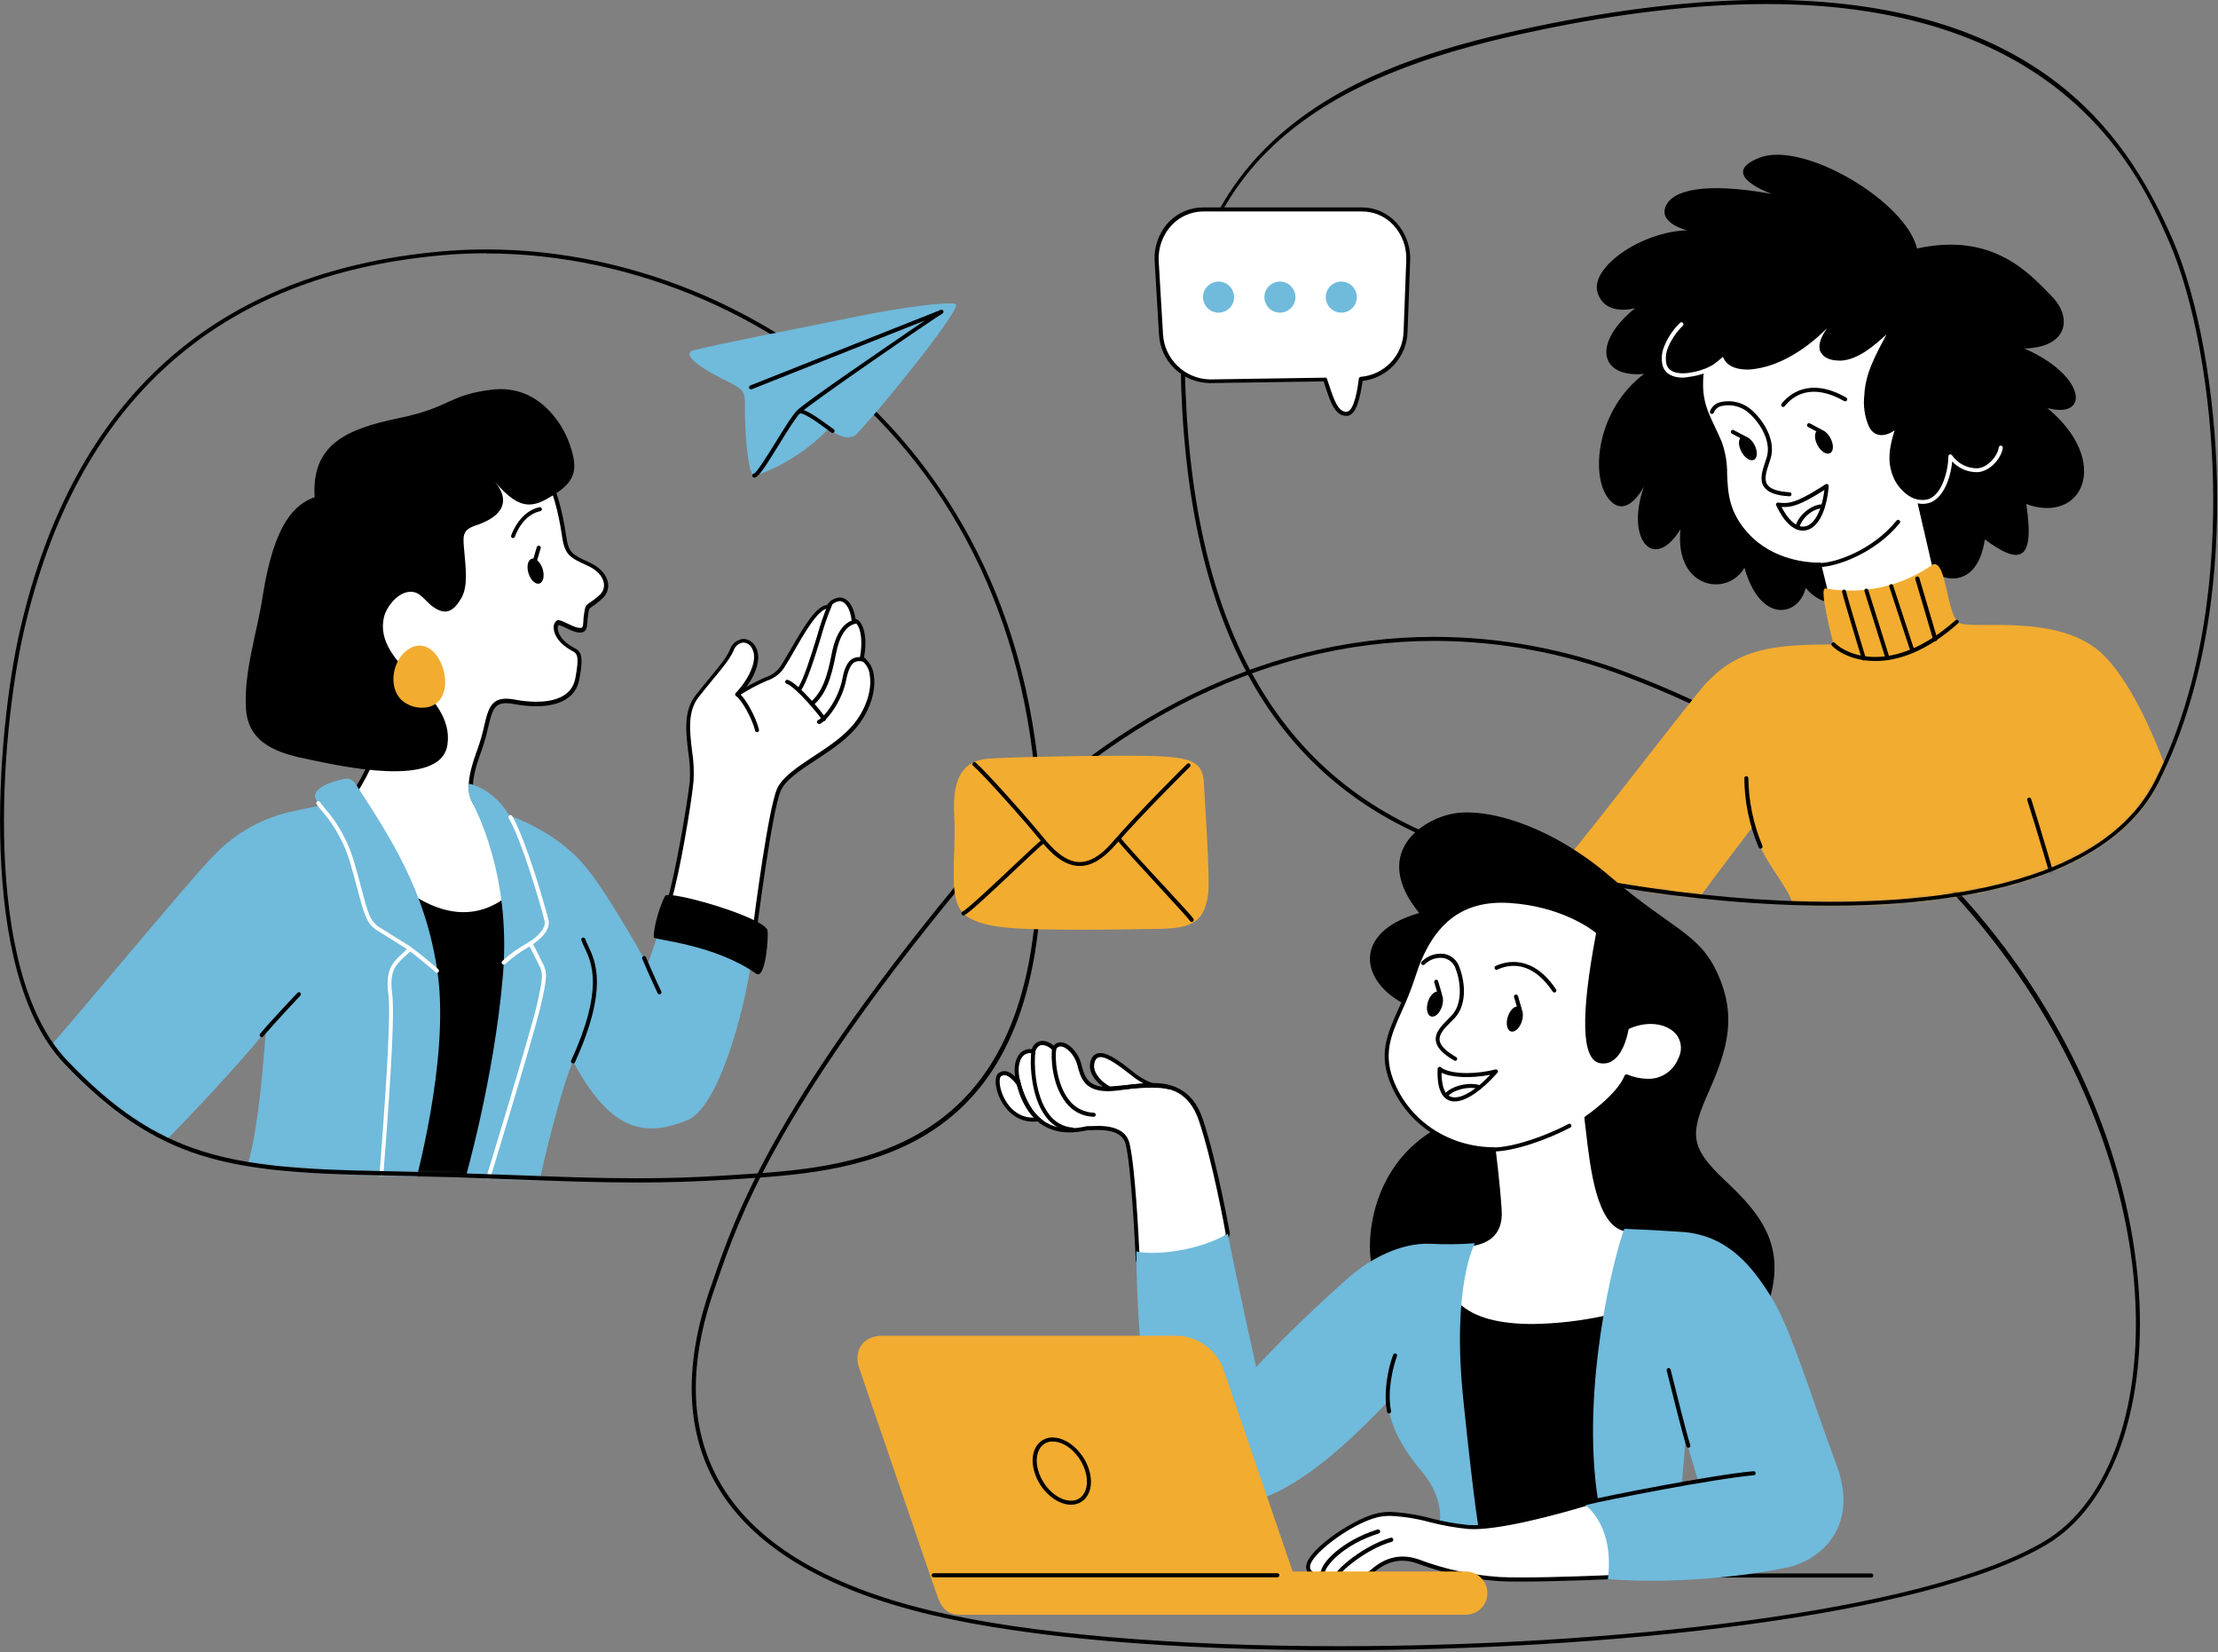 <svg width="549" height="409" viewBox="0 0 549 409" fill="none" xmlns="http://www.w3.org/2000/svg">
<rect x="0" y="0" width="549" height="409" fill="#808080" stroke="none"/>
<g clip-path="url(#clip0_112_65)">
<path d="M331.58 408.46C290.22 408.46 254.32 405.35 230.51 399.71C203.41 393.29 185.36 382.17 176.86 366.64C169.67 353.51 169.34 337.4 175.86 318.73C176.11 318.03 176.36 317.3 176.63 316.54C181.73 301.76 191.22 274.24 236.38 219.43C269.22 179.58 311.38 157.63 355.05 157.63C371.327 157.66 387.462 160.649 402.67 166.45C441.27 181.05 473.55 204.51 496.01 234.31C514.92 259.38 526.7 288.71 529.19 316.87C531.89 347.3 523.19 372.36 506.6 382.29C476.3 400.34 396.86 408.46 331.58 408.46ZM355.08 158.63C311.7 158.63 269.83 180.45 237.18 220.07C192.18 274.74 182.68 302.14 177.6 316.86C177.34 317.63 177.08 318.36 176.84 319.06C170.4 337.45 170.71 353.29 177.75 366.16C186.11 381.43 203.95 392.39 230.75 398.74C254.49 404.36 290.3 407.46 331.59 407.46C396.74 407.46 475.96 399.41 506.09 381.46C522.38 371.73 530.86 347.03 528.2 316.99C523.89 268.32 488.34 199.99 402.32 167.42C387.237 161.648 371.23 158.669 355.08 158.63Z" fill="black"/>
<mask id="mask0_112_65" style="mask-type:luminance" maskUnits="userSpaceOnUse" x="0" y="62" width="258" height="231">
<path d="M5.4 156.21C0.4 178.21 -6.16 239.38 16.27 262.9C38.7 286.42 55.72 289.68 94.07 290.4C132.42 291.12 151.61 293.29 179.83 291.49C208.05 289.69 252.2 288.68 256.91 224.91C265.4 109.71 178.91 56.56 109.4 62.71C39.89 68.86 14.9 114.71 5.4 156.21Z" fill="white"/>
</mask>
<g mask="url(#mask0_112_65)">
<path d="M135.14 117.44C137.14 120.7 138.76 126.49 139.66 132.82C140.3 137.25 141.47 137.7 145.82 139.69C150.17 141.68 151.15 145.48 148.82 147.69C145.47 150.79 145.48 149.1 145.02 152.58C144.72 154.9 145.35 156.76 142.22 155.76C141 155.36 138.46 153.85 138.1 154.13C137.02 154.97 137.35 158.13 141.48 160.5C142.98 161.37 144.22 161.26 142.9 168.14C141.74 174.14 134.48 175.06 127.29 173.7C120.1 172.34 121.59 177.77 118.74 185.51C115.89 193.25 115.49 197.58 119.42 200.84C123.35 204.1 126.48 219.7 126.07 223.5C125.66 227.3 112.07 235.17 100.56 222.42C94.32 213.73 87.26 197.04 87.26 197.04C87.26 197.04 94.59 186.86 94.45 176.96C94.31 167.06 90.11 129.74 103.82 119.15C117.53 108.56 133.78 114.82 135.14 117.44Z" fill="white"/>
<path d="M114.7 229.86C111.02 229.86 105.52 228.62 100.17 222.71C93.93 214.04 86.85 197.36 86.78 197.19C86.745 197.112 86.731 197.026 86.742 196.942C86.752 196.857 86.786 196.777 86.84 196.71C86.91 196.61 94.06 186.55 93.93 176.92C93.93 175.56 93.81 173.62 93.7 171.37C92.98 157.29 91.48 127.99 103.49 118.72C108.563 114.802 114.8 112.69 121.21 112.72C128.56 112.72 134.63 115.4 135.59 117.25C137.53 120.43 139.2 126.1 140.16 132.79C140.74 136.86 141.71 137.3 145.77 139.16L146.02 139.28C148.54 140.43 150.17 142.28 150.49 144.28C150.605 144.976 150.541 145.69 150.305 146.354C150.069 147.019 149.668 147.612 149.14 148.08C148.368 148.82 147.531 149.489 146.64 150.08C145.78 150.64 145.76 150.65 145.5 152.7C145.44 153.13 145.42 153.53 145.4 153.91C145.31 155.49 145.16 157.29 142.05 156.29C141.393 156.051 140.752 155.77 140.13 155.45C139.54 155.146 138.928 154.885 138.3 154.67C138.097 154.961 138.011 155.318 138.06 155.67C138.14 156.86 139.14 158.67 141.7 160.13L142.09 160.34C143.72 161.2 144.58 161.99 143.37 168.29C142.56 172.49 138.78 174.81 132.72 174.81C130.86 174.796 129.005 174.608 127.18 174.25C126.561 174.127 125.931 174.06 125.3 174.05C122.35 174.05 121.8 175.88 120.82 180.05C120.398 181.993 119.854 183.906 119.19 185.78C116.19 193.99 116.3 197.72 119.72 200.55C123.82 203.95 126.98 219.64 126.55 223.65C126.27 226.07 121.18 229.86 114.7 229.86ZM87.81 197.06C88.73 199.19 95.23 214.13 100.95 222.06C106.01 227.66 111.22 228.84 114.7 228.84C120.7 228.84 125.35 225.3 125.55 223.39C125.95 219.72 122.8 204.24 119.08 201.17C114.78 197.6 115.47 192.83 118.25 185.27C118.904 183.437 119.439 181.563 119.85 179.66C120.77 175.76 121.44 172.93 125.3 172.93C125.992 172.937 126.682 173.01 127.36 173.15C129.126 173.496 130.92 173.677 132.72 173.69C136.63 173.69 141.47 172.69 142.39 167.98C143.52 162.1 142.77 161.71 141.63 161.11L141.21 160.88C138.74 159.46 137.21 157.49 137.06 155.62C137.001 155.254 137.035 154.879 137.159 154.529C137.283 154.18 137.493 153.867 137.77 153.62C138.21 153.29 138.96 153.62 140.56 154.38C141.144 154.678 141.745 154.942 142.36 155.17C142.762 155.315 143.183 155.399 143.61 155.42C144.2 155.42 144.32 155.18 144.4 153.68C144.4 153.28 144.45 152.85 144.51 152.4C144.81 150.09 144.93 149.84 146.1 149.07C146.941 148.526 147.731 147.907 148.46 147.22C148.859 146.859 149.161 146.403 149.335 145.894C149.51 145.385 149.553 144.84 149.46 144.31C149.2 142.66 147.74 141.07 145.57 140.08L145.31 139.96C141.18 138.07 139.79 137.43 139.13 132.82C138.19 126.26 136.57 120.73 134.67 117.63C134.04 116.41 128.67 113.63 121.17 113.63C114.977 113.629 108.961 115.699 104.08 119.51C92.49 128.51 93.97 157.41 94.68 171.32C94.79 173.57 94.89 175.52 94.91 176.91C95.08 186.16 88.93 195.45 87.81 197.06Z" fill="black"/>
<path d="M94.08 290.4C96.62 291.49 120.5 292.76 120.5 292.76C120.5 292.76 130.99 259.29 126.65 220.93C117.97 228.53 108.19 226.72 98.43 218.76C104.57 237.57 101.67 276.34 94.08 290.4Z" fill="black"/>
<path d="M130.82 141.91C131.34 143.6 132.56 144.73 133.52 144.43C134.48 144.13 134.84 142.51 134.31 140.82C133.78 139.13 132.57 138 131.61 138.3C130.65 138.6 130.29 140.22 130.82 141.91Z" fill="black"/>
<path d="M132.44 139.11C132.394 139.12 132.346 139.12 132.3 139.11C132.237 139.092 132.178 139.061 132.127 139.02C132.076 138.979 132.033 138.928 132.002 138.87C131.97 138.813 131.95 138.75 131.943 138.684C131.936 138.619 131.942 138.553 131.96 138.49L132.87 135.41C132.909 135.284 132.996 135.179 133.112 135.118C133.228 135.056 133.364 135.042 133.49 135.08C133.553 135.098 133.612 135.129 133.663 135.17C133.714 135.211 133.757 135.262 133.788 135.319C133.82 135.377 133.84 135.44 133.847 135.506C133.854 135.571 133.848 135.637 133.83 135.7L132.92 138.77C132.888 138.871 132.823 138.959 132.737 139.02C132.65 139.081 132.546 139.113 132.44 139.11Z" fill="black"/>
<path d="M108.37 241.19C105.57 220.59 96.37 206.96 88.22 194.34C86.97 192.4 85.81 192.68 85.28 192.78C81.38 193.55 77.04 195.38 78.15 197.78C78.444 198.348 78.796 198.884 79.2 199.38C77.51 199.72 75.49 200.14 73.08 200.67C65.328 202.189 58.246 206.099 52.83 211.85C47.22 217.46 18.54 252.23 10.58 261.1C21.08 281.34 39.08 284.34 39.08 284.34C39.08 284.34 55.54 267.79 65.85 255.12C65.48 257.65 64.22 281.18 60.6 290.4C66.99 294.11 84.76 293.93 94.6 293.51C96.22 295 102.54 293.66 102.54 293.66C102.54 293.66 111.26 262.54 108.37 241.19Z" fill="#70BADB"/>
<path d="M77.88 123.05C73.13 124.81 67.88 129.15 64.99 147.74C63.61 156.74 60.27 166.38 60.9 175.55C61.49 184.13 68.9 186.47 76.5 187.99C83.17 189.32 109.11 195.51 110.75 184.34C112.66 171.34 92.12 164.77 95.06 152.67C95.66 150.22 98.13 147.16 100.67 146.59C103.92 145.87 104.88 148.64 107.4 150.34C110.48 152.41 112.32 151.2 114.16 148.09C115.91 145.15 115.25 140.44 114.98 137.14C114.62 132.82 114.1 131.26 117.85 130.02C122.93 128.35 127.27 124.91 122.39 119.11C128.9 126.85 132.16 125.63 137.45 122.23C142.74 118.83 143.01 115.72 140.98 109.88C138.95 104.04 132.7 95.09 121.71 96.45C110.72 97.81 111.8 100.79 98.64 103.51C85.48 106.23 77.08 110.16 77.88 123.05Z" fill="black"/>
<path d="M127 133.18C126.944 133.189 126.886 133.189 126.83 133.18C126.705 133.135 126.604 133.042 126.548 132.922C126.491 132.802 126.485 132.665 126.53 132.54C126.88 131.54 128.89 126.54 133.53 125.54C133.66 125.516 133.794 125.543 133.904 125.616C134.014 125.689 134.091 125.801 134.12 125.93C134.133 125.994 134.133 126.061 134.121 126.125C134.109 126.19 134.083 126.251 134.047 126.306C134.011 126.361 133.964 126.408 133.91 126.444C133.855 126.481 133.794 126.507 133.73 126.52C129.6 127.38 127.73 131.94 127.45 132.85C127.416 132.943 127.355 133.025 127.275 133.084C127.195 133.142 127.099 133.176 127 133.18Z" fill="black"/>
<path d="M94.25 293.07C94.184 293.066 94.12 293.049 94.061 293.021C94.002 292.992 93.949 292.952 93.905 292.903C93.861 292.853 93.828 292.796 93.806 292.734C93.785 292.671 93.776 292.606 93.78 292.54C93.78 292.11 93.9 290.92 94.04 289.2C94.82 279.14 96.9 252.42 96.14 246.32C95.34 239.93 97.07 238.32 99.69 235.91C100.02 235.6 100.36 235.29 100.69 234.91C99.4 234.09 96.01 231.91 93.45 230.37C90.89 228.83 90.18 226.51 88.61 220.57C88.14 218.8 87.61 216.79 86.9 214.34C85.555 209.302 83.079 204.637 79.66 200.7C79.16 200.1 78.74 199.58 78.38 199.08C78.304 198.972 78.273 198.838 78.294 198.708C78.314 198.577 78.385 198.46 78.49 198.38C78.544 198.342 78.605 198.314 78.669 198.299C78.733 198.285 78.8 198.283 78.865 198.294C78.93 198.305 78.992 198.329 79.048 198.364C79.104 198.4 79.152 198.446 79.19 198.5C79.53 198.97 79.95 199.5 80.43 200.07C83.94 204.11 86.481 208.899 87.86 214.07C88.57 216.54 89.13 218.64 89.57 220.33C91.07 225.98 91.63 228.1 93.97 229.53C97.19 231.53 101.71 234.39 101.76 234.42C101.823 234.459 101.876 234.511 101.916 234.574C101.956 234.636 101.981 234.706 101.99 234.78C101.997 234.855 101.987 234.931 101.961 235.002C101.935 235.073 101.894 235.137 101.84 235.19C101.31 235.72 100.84 236.19 100.34 236.62C97.78 238.99 96.34 240.3 97.1 246.17C97.88 252.38 95.79 279.17 95 289.26C94.87 290.97 94.78 292.15 94.75 292.59C94.749 292.654 94.735 292.718 94.709 292.777C94.683 292.836 94.646 292.889 94.6 292.934C94.553 292.978 94.498 293.013 94.438 293.036C94.378 293.06 94.314 293.071 94.25 293.07Z" fill="white"/>
<path d="M164.08 227.62L160.28 238.84C160.28 238.84 151.23 222.38 145.44 215.14C140.08 208.34 132.26 204.14 126.08 201.84C121.92 194.96 116.08 193.97 116.08 193.97C115.817 195.21 115.953 196.502 116.47 197.66C117.33 199.72 126.65 215.86 124.47 241.55C122.29 267.24 114.88 292.76 114.88 292.76H120.49C120.49 292.76 120.49 292.61 120.61 292.35C124.83 292.89 133.42 293.76 133.69 291.85C134.06 289.32 138.94 269.05 141.84 262.72C150.52 278.82 158.58 282.11 170.24 277.21C178.57 273.71 185.44 245.72 186.34 234.68C186.52 234.5 164.08 227.62 164.08 227.62Z" fill="#70BADB"/>
<path d="M120.49 293.26C120.44 293.269 120.39 293.269 120.34 293.26C120.215 293.221 120.11 293.134 120.048 293.018C119.986 292.902 119.972 292.766 120.01 292.64C120.12 292.27 131.24 255.85 132.85 248.89C134.5 241.73 134.44 240.89 133.37 238.77C132.01 236.12 130.85 233.77 130.85 233.77C130.797 233.657 130.787 233.529 130.822 233.409C130.857 233.289 130.934 233.186 131.04 233.12C132.26 232.37 135.31 229.97 134.79 227.93C133.64 223.39 129.24 208.38 126.02 202.67L125.92 202.49C125.886 202.434 125.864 202.371 125.855 202.306C125.845 202.241 125.849 202.175 125.866 202.112C125.883 202.048 125.912 201.989 125.952 201.937C125.993 201.885 126.043 201.842 126.1 201.81C126.216 201.744 126.353 201.726 126.482 201.759C126.611 201.793 126.721 201.876 126.79 201.99L126.89 202.18C130.16 207.98 134.6 223.11 135.76 227.68C136.44 230.36 133.11 232.92 131.95 233.68C132.33 234.46 133.24 236.26 134.26 238.24C135.52 240.7 135.47 241.91 133.82 249.04C132.17 256.17 121.08 292.53 120.97 292.9C120.938 293.003 120.875 293.093 120.789 293.158C120.702 293.223 120.598 293.258 120.49 293.26Z" fill="white"/>
<path d="M141.84 263.22C141.755 263.224 141.67 263.205 141.593 263.166C141.517 263.127 141.453 263.069 141.406 262.997C141.36 262.925 141.333 262.842 141.328 262.757C141.324 262.672 141.342 262.586 141.38 262.51C149.51 244.71 146.48 238.3 144.67 234.51C144.375 233.924 144.117 233.319 143.9 232.7C143.88 232.638 143.872 232.573 143.876 232.508C143.881 232.443 143.899 232.38 143.928 232.322C143.957 232.264 143.998 232.212 144.047 232.17C144.096 232.128 144.153 232.095 144.215 232.075C144.277 232.055 144.342 232.047 144.407 232.051C144.471 232.056 144.535 232.074 144.593 232.103C144.651 232.132 144.702 232.173 144.745 232.222C144.787 232.271 144.82 232.328 144.84 232.39C145.051 232.971 145.298 233.539 145.58 234.09C147.46 238.09 150.58 244.74 142.29 262.97C142.246 263.049 142.18 263.115 142.1 263.159C142.021 263.203 141.931 263.224 141.84 263.22Z" fill="black"/>
<path d="M163.23 246.12C163.136 246.12 163.044 246.094 162.965 246.045C162.885 245.995 162.821 245.924 162.78 245.84C162.78 245.84 160.78 241.62 158.97 237.31C158.944 237.25 158.93 237.185 158.93 237.119C158.929 237.054 158.942 236.988 158.967 236.928C158.993 236.867 159.03 236.812 159.076 236.766C159.123 236.72 159.179 236.684 159.24 236.66C159.362 236.61 159.499 236.611 159.621 236.661C159.742 236.712 159.839 236.808 159.89 236.93C161.68 241.21 163.66 245.37 163.68 245.41C163.709 245.468 163.726 245.532 163.73 245.597C163.734 245.662 163.725 245.727 163.703 245.788C163.682 245.85 163.649 245.906 163.605 245.955C163.562 246.003 163.509 246.042 163.45 246.07C163.382 246.106 163.306 246.123 163.23 246.12Z" fill="black"/>
<path d="M165.54 223.34C167.54 216.97 170.54 199.73 171.24 193.34C171.94 186.95 168.12 178 172.59 172.34C177.06 166.68 179.92 163.79 181.14 160.95C182.36 158.11 185.21 157.69 186.7 160.54C188.19 163.39 185.89 168.41 182.5 171.94C190.78 166.64 191.45 168.54 194.03 164.47C196.61 160.4 201.63 149.95 204.89 150.23C207.6 146.56 210.72 148.6 211.27 153.62C212.89 153.48 214.39 157.28 213.27 162.98C217.21 165.29 216.8 173.7 211.27 180.08C205.74 186.46 195.08 190.22 192.81 195.34C190.54 200.46 186.7 230.76 186.7 230.76L165.54 223.34Z" fill="white"/>
<path d="M186.7 231.34C186.647 231.349 186.593 231.349 186.54 231.34L165.37 223.88C165.247 223.835 165.147 223.744 165.089 223.627C165.032 223.51 165.021 223.375 165.06 223.25C167.06 216.83 170.06 199.5 170.74 193.36C170.872 190.96 170.745 188.553 170.36 186.18C169.76 181.18 169.14 175.97 172.2 172.07C173.58 170.32 174.79 168.85 175.87 167.54C178.27 164.63 179.87 162.7 180.68 160.79C180.914 160.062 181.36 159.42 181.96 158.947C182.56 158.473 183.288 158.189 184.05 158.13C184.722 158.176 185.368 158.408 185.915 158.8C186.462 159.192 186.89 159.729 187.15 160.35C188.48 162.89 187.15 166.75 184.79 170C186.313 169.123 187.886 168.335 189.5 167.64C191.263 167.096 192.74 165.877 193.61 164.25C194.16 163.38 194.84 162.18 195.61 160.92C199.04 154.92 202.09 149.92 204.69 149.76C205.027 149.224 205.487 148.776 206.031 148.453C206.575 148.13 207.188 147.94 207.82 147.9C209.82 147.9 211.31 149.96 211.76 153.2C212.199 153.318 212.585 153.578 212.86 153.94C213.86 155.15 214.71 158.18 213.86 162.78C214.535 163.292 215.098 163.936 215.514 164.674C215.931 165.412 216.191 166.227 216.28 167.07C216.95 171.2 215.14 176.45 211.65 180.45C209.03 183.45 205.4 185.84 201.9 188.14C198.07 190.65 194.46 193.02 193.28 195.66C191.03 200.66 187.28 230.66 187.21 230.93C187.201 231.003 187.176 231.074 187.136 231.136C187.096 231.199 187.043 231.251 186.98 231.29C186.893 231.333 186.796 231.351 186.7 231.34ZM166.16 223.06L186.29 230.16C186.85 225.71 190.2 200.03 192.35 195.22C193.65 192.32 197.35 189.87 201.35 187.22C204.8 184.96 208.35 182.62 210.9 179.71C214.19 175.93 215.9 171 215.29 167.15C215.229 166.39 214.999 165.654 214.617 164.995C214.234 164.335 213.709 163.77 213.08 163.34C212.992 163.288 212.921 163.211 212.878 163.118C212.835 163.025 212.822 162.921 212.84 162.82C213.63 158.65 213.02 155.62 212.07 154.47C211.992 154.354 211.89 154.256 211.771 154.182C211.652 154.108 211.519 154.059 211.38 154.04C211.247 154.046 211.117 154.005 211.011 153.925C210.905 153.844 210.83 153.729 210.8 153.6C210.49 150.72 209.28 148.79 207.8 148.79C207.287 148.857 206.796 149.042 206.366 149.329C205.935 149.617 205.578 150.001 205.32 150.45C205.271 150.519 205.204 150.574 205.127 150.609C205.05 150.644 204.964 150.658 204.88 150.65C202.53 150.65 198.88 157.06 196.46 161.3C195.73 162.58 195.05 163.78 194.46 164.67C193.488 166.47 191.857 167.824 189.91 168.45C187.425 169.517 185.039 170.802 182.78 172.29C182.675 172.354 182.551 172.378 182.429 172.358C182.308 172.338 182.198 172.275 182.12 172.18C182.038 172.09 181.992 171.972 181.992 171.85C181.992 171.728 182.038 171.61 182.12 171.52C185.19 168.32 187.68 163.45 186.24 160.7C186.064 160.242 185.764 159.843 185.374 159.546C184.983 159.249 184.518 159.067 184.03 159.02C183.472 159.082 182.944 159.303 182.51 159.658C182.075 160.013 181.752 160.486 181.58 161.02C180.71 163.02 179.08 165.02 176.58 168.02C175.51 169.32 174.3 170.79 172.93 172.53C170.12 176.1 170.72 181.08 171.3 185.9C171.688 188.35 171.812 190.834 171.67 193.31C171.08 199.41 168.22 216.2 166.16 223.01V223.06Z" fill="black"/>
<path d="M187.38 181.22C187.268 181.218 187.16 181.179 187.072 181.108C186.985 181.037 186.925 180.939 186.9 180.83C186.21 177.95 183.63 173.25 182.22 172.31C182.11 172.237 182.034 172.123 182.008 171.994C181.982 171.865 182.008 171.73 182.08 171.62C182.155 171.51 182.271 171.433 182.401 171.407C182.532 171.381 182.668 171.407 182.78 171.48C184.53 172.65 187.18 177.69 187.87 180.6C187.9 180.729 187.878 180.864 187.809 180.976C187.739 181.089 187.628 181.169 187.5 181.2L187.38 181.22Z" fill="black"/>
<path d="M203.94 178.5C203.848 178.5 203.757 178.475 203.678 178.427C203.598 178.38 203.534 178.311 203.49 178.23C202.99 177.23 196.98 170.01 194.69 169.23C194.566 169.187 194.463 169.097 194.403 168.979C194.344 168.862 194.332 168.726 194.37 168.6C194.411 168.474 194.501 168.37 194.619 168.31C194.737 168.25 194.874 168.239 195 168.28C197.63 169.16 203.84 176.66 204.39 177.76C204.419 177.819 204.436 177.883 204.44 177.949C204.444 178.015 204.435 178.08 204.414 178.143C204.393 178.205 204.359 178.262 204.316 178.312C204.272 178.361 204.219 178.401 204.16 178.43C204.094 178.472 204.018 178.497 203.94 178.5Z" fill="black"/>
<path d="M202.72 179.18C202.624 179.179 202.53 179.151 202.449 179.1C202.368 179.049 202.302 178.976 202.26 178.89C202.206 178.769 202.202 178.632 202.249 178.508C202.296 178.385 202.39 178.285 202.51 178.23C204.08 177.5 207.51 173.07 208.51 168.01C208.99 165.41 209.78 163.8 210.95 163.08C211.417 162.829 211.933 162.68 212.462 162.644C212.992 162.607 213.523 162.685 214.02 162.87C214.084 162.887 214.143 162.917 214.195 162.958C214.247 162.999 214.29 163.05 214.322 163.108C214.354 163.165 214.374 163.229 214.38 163.295C214.387 163.361 214.38 163.427 214.36 163.49C214.323 163.615 214.238 163.721 214.124 163.784C214.01 163.848 213.876 163.864 213.75 163.83C213.386 163.679 212.993 163.609 212.599 163.626C212.205 163.644 211.82 163.747 211.47 163.93C210.58 164.48 209.91 165.93 209.47 168.19C208.47 173.4 204.91 178.19 202.95 179.19C202.874 179.204 202.795 179.201 202.72 179.18Z" fill="black"/>
<path d="M200.95 174.7C200.879 174.703 200.809 174.689 200.745 174.659C200.68 174.63 200.624 174.585 200.58 174.53C200.533 174.484 200.496 174.43 200.471 174.37C200.446 174.31 200.433 174.245 200.433 174.18C200.433 174.115 200.446 174.05 200.471 173.99C200.496 173.93 200.533 173.875 200.58 173.83C203.58 171.25 204.76 167.5 205.85 161.9C206.85 156.73 208.85 153.9 211.68 153.36C211.746 153.348 211.813 153.349 211.878 153.363C211.943 153.378 212.005 153.405 212.06 153.443C212.115 153.481 212.161 153.529 212.198 153.585C212.234 153.641 212.258 153.704 212.27 153.77C212.282 153.835 212.281 153.903 212.266 153.968C212.252 154.033 212.225 154.095 212.187 154.15C212.149 154.205 212.101 154.251 212.044 154.287C211.988 154.323 211.926 154.348 211.86 154.36C209.44 154.79 207.75 157.36 206.86 162.11C205.73 167.93 204.45 171.84 201.27 174.6C201.178 174.669 201.065 174.704 200.95 174.7Z" fill="black"/>
<path d="M197.83 171.18C197.725 171.181 197.622 171.146 197.54 171.08C197.434 171.004 197.361 170.889 197.339 170.76C197.317 170.63 197.346 170.498 197.42 170.39C198.9 168.3 200.74 162.31 202.23 157.51C202.967 154.784 203.889 152.111 204.99 149.51C205.054 149.393 205.161 149.307 205.289 149.269C205.416 149.232 205.553 149.246 205.67 149.31C205.787 149.374 205.873 149.481 205.911 149.609C205.948 149.736 205.934 149.873 205.87 149.99C204.805 152.522 203.906 155.121 203.18 157.77C201.6 162.9 199.8 168.71 198.24 170.93C198.198 171.003 198.139 171.064 198.067 171.107C197.995 171.151 197.914 171.176 197.83 171.18Z" fill="black"/>
<path d="M64.76 256.71C64.642 256.71 64.529 256.667 64.44 256.59C64.339 256.503 64.277 256.38 64.266 256.247C64.254 256.114 64.295 255.983 64.38 255.88C67.38 252.3 73.56 245.8 73.63 245.73C73.676 245.683 73.73 245.646 73.79 245.621C73.85 245.596 73.915 245.583 73.98 245.583C74.045 245.583 74.11 245.596 74.17 245.621C74.23 245.646 74.284 245.683 74.33 245.73C74.377 245.776 74.414 245.832 74.439 245.893C74.465 245.953 74.478 246.019 74.478 246.085C74.478 246.151 74.465 246.216 74.439 246.277C74.414 246.338 74.377 246.393 74.33 246.44C74.27 246.51 68.16 252.98 65.12 256.55C65.074 256.6 65.019 256.64 64.957 256.668C64.895 256.695 64.828 256.71 64.76 256.71Z" fill="black"/>
<path d="M164.65 221.71C162.65 225.46 161.5 231.54 161.9 232.09C162.3 232.64 177.15 233.84 187.28 241.09C189.58 242.17 190.28 231.48 189.96 230.25C189.01 226.99 165.87 220.34 164.65 221.71Z" fill="black"/>
<path d="M108.18 240.79C108.121 240.79 108.062 240.779 108.007 240.757C107.952 240.735 107.902 240.702 107.86 240.66C107.81 240.66 103.25 236.66 101.13 235.25C101.069 235.217 101.015 235.172 100.972 235.117C100.929 235.062 100.899 234.999 100.882 234.931C100.865 234.864 100.862 234.794 100.874 234.725C100.885 234.656 100.911 234.591 100.95 234.533C100.988 234.475 101.038 234.426 101.097 234.388C101.155 234.351 101.221 234.326 101.29 234.315C101.359 234.305 101.429 234.308 101.496 234.326C101.563 234.344 101.626 234.376 101.68 234.42C103.86 235.87 108.32 239.75 108.51 239.91C108.602 240.005 108.654 240.132 108.654 240.265C108.654 240.397 108.602 240.525 108.51 240.62C108.425 240.715 108.307 240.776 108.18 240.79Z" fill="white"/>
<path d="M124.66 238.75C124.53 238.747 124.406 238.697 124.31 238.61C124.218 238.515 124.166 238.387 124.166 238.255C124.166 238.122 124.218 237.995 124.31 237.9C126.128 236.214 128.142 234.753 130.31 233.55L131.31 232.94C131.42 232.868 131.555 232.842 131.684 232.868C131.813 232.894 131.927 232.97 132 233.08C132.072 233.193 132.097 233.33 132.068 233.461C132.04 233.592 131.962 233.706 131.85 233.78L130.85 234.41C128.766 235.575 126.829 236.985 125.08 238.61C125.024 238.662 124.957 238.701 124.885 238.725C124.813 238.749 124.736 238.758 124.66 238.75Z" fill="white"/>
<path d="M110.13 167.69C109.6 162.75 105.71 157.69 101.13 160.69C97.13 163.25 95.89 170.15 99.56 173.43C100.417 174.135 101.417 174.646 102.491 174.927C103.565 175.209 104.687 175.254 105.78 175.06C109.3 174.34 110.49 171.03 110.13 167.69Z" fill="#F2AC30"/>
</g>
<path d="M157.54 292.69C147.79 292.69 138.23 292.33 127.17 291.91C117.67 291.55 106.9 291.14 94.07 290.91C56.61 290.21 39.07 287.51 15.92 263.26C-5.72 240.56 -0.83 181.26 4.92 156.11C18.04 98.79 53.18 67.2 109.36 62.22C112.96 61.9 116.65 61.74 120.36 61.74C157.52 61.74 194.84 78.04 220.19 105.33C239.66 126.33 261.94 164.06 257.44 224.95C252.83 287.45 210.33 290.1 182.21 291.85L179.9 292C172.37 292.46 165.27 292.69 157.54 292.69ZM120.32 62.69C116.68 62.69 113.02 62.85 109.45 63.17C53.75 68.1 18.91 99.43 5.89 156.28C0.17 181.28 -4.73 240.12 16.64 262.52C39.51 286.52 56.92 289.16 94.08 289.86C106.91 290.11 117.69 290.51 127.2 290.86C138.2 291.28 147.8 291.64 157.53 291.64C165.24 291.64 172.32 291.42 179.79 290.94L182.1 290.79C209.87 289.06 251.85 286.45 256.4 224.79C259.93 176.88 247.14 135.79 219.4 105.92C194.25 78.91 157.2 62.73 120.32 62.73V62.69Z" fill="black"/>
<path d="M171.43 86.77C178.21 85 199.87 80.88 211.21 78.52C222.55 76.16 234.94 74.52 236.56 75.28C238.18 76.04 220.2 98.71 211.8 107.69C209 109.61 205.17 106.07 205.17 106.07C197.22 114.32 188.23 117.42 186.76 117.71C185.29 118 184.54 108.87 184.4 103.42C184.26 97.97 185.22 96.91 180.71 94.73C166.72 87.95 171.43 86.77 171.43 86.77Z" fill="#70BADB"/>
<path d="M186.76 118.21C186.694 118.219 186.627 118.215 186.563 118.199C186.499 118.182 186.439 118.153 186.386 118.113C186.279 118.033 186.209 117.913 186.19 117.78C186.171 117.647 186.206 117.513 186.287 117.406C186.368 117.299 186.487 117.229 186.62 117.21C187.36 116.94 190.05 112.59 192.02 109.41C194.12 105.99 196.12 102.76 197.31 101.57C199.54 99.34 220.15 85.34 228.9 79.34L186.08 96.34C185.957 96.389 185.819 96.387 185.697 96.335C185.575 96.282 185.479 96.183 185.43 96.06C185.381 95.937 185.383 95.799 185.435 95.677C185.488 95.555 185.587 95.459 185.71 95.41L232.86 76.7C232.98 76.653 233.113 76.653 233.232 76.702C233.351 76.75 233.447 76.843 233.5 76.96C233.552 77.079 233.556 77.212 233.511 77.333C233.466 77.455 233.376 77.554 233.26 77.61C231.81 78.38 200.37 99.93 198.03 102.27C196.93 103.37 194.87 106.7 192.89 109.92C189.47 115.45 187.89 117.92 186.89 118.16C186.851 118.186 186.806 118.203 186.76 118.21Z" fill="black"/>
<path d="M206.08 107.16C205.973 107.161 205.869 107.13 205.78 107.07L205.57 106.91C202.57 104.7 198.78 101.91 197.9 102.39C197.842 102.421 197.778 102.44 197.712 102.445C197.647 102.451 197.581 102.443 197.518 102.422C197.456 102.402 197.398 102.369 197.348 102.326C197.299 102.282 197.259 102.229 197.23 102.17C197.201 102.111 197.184 102.047 197.18 101.981C197.176 101.915 197.185 101.85 197.206 101.787C197.227 101.725 197.261 101.668 197.304 101.618C197.348 101.569 197.401 101.529 197.46 101.5C198.82 100.82 201.51 102.71 206.16 106.1L206.37 106.26C206.453 106.323 206.515 106.409 206.547 106.509C206.578 106.608 206.578 106.714 206.546 106.814C206.514 106.913 206.452 106.999 206.369 107.061C206.285 107.124 206.184 107.158 206.08 107.16Z" fill="black"/>
<path d="M244.51 187.79C238.84 188.31 235.62 191.79 236.19 201.85C236.76 211.91 234.49 222.21 238.46 226.08C242.43 229.95 252.46 229.96 261.71 230.08C270.96 230.2 282.97 229.97 286.52 229.92C294.88 229.8 297.86 228.35 298.99 221.8C299.66 217.95 298.06 196.22 297.99 193.93C297.85 188.24 294.16 187.51 286.08 187.15C278.34 186.84 249.8 187.34 244.51 187.79Z" fill="#F2AC30"/>
<path d="M267.26 214.34H267.15C263.15 214.28 259.92 210.93 257.54 208.01C253.15 202.62 243.26 191.57 240.85 189.51C240.749 189.424 240.687 189.301 240.677 189.169C240.666 189.037 240.709 188.906 240.795 188.805C240.881 188.704 241.004 188.642 241.136 188.631C241.268 188.621 241.399 188.664 241.5 188.75C243.94 190.83 253.9 201.96 258.32 207.38C260.56 210.13 263.59 213.29 267.16 213.38C269.72 213.38 272.39 211.85 275.11 208.71C282.6 200.07 293.71 189.19 293.82 189.08C293.867 189.034 293.923 188.998 293.984 188.973C294.046 188.949 294.111 188.937 294.177 188.938C294.243 188.939 294.308 188.953 294.369 188.979C294.429 189.005 294.484 189.043 294.53 189.09C294.576 189.137 294.612 189.193 294.637 189.254C294.661 189.316 294.673 189.381 294.672 189.447C294.671 189.513 294.657 189.578 294.631 189.639C294.605 189.699 294.567 189.754 294.52 189.8C294.41 189.91 283.33 200.8 275.87 209.36C272.94 212.67 270.13 214.34 267.26 214.34Z" fill="black"/>
<path d="M238.46 226.58C238.347 226.58 238.237 226.542 238.148 226.472C238.059 226.402 237.996 226.303 237.971 226.193C237.945 226.082 237.958 225.966 238.007 225.864C238.056 225.762 238.138 225.679 238.24 225.63C239.54 224.99 246.17 218.73 251.01 214.16C255.01 210.38 257.31 208.22 257.86 207.89C257.915 207.855 257.976 207.832 258.04 207.821C258.105 207.81 258.17 207.813 258.234 207.827C258.297 207.842 258.357 207.87 258.409 207.908C258.462 207.946 258.506 207.994 258.54 208.05C258.575 208.106 258.598 208.168 258.609 208.233C258.62 208.298 258.618 208.364 258.603 208.428C258.588 208.492 258.561 208.553 258.523 208.606C258.484 208.66 258.436 208.705 258.38 208.74C257.9 209.03 254.88 211.88 251.69 214.89C245.13 221.08 240.01 225.89 238.69 226.53C238.62 226.568 238.54 226.586 238.46 226.58Z" fill="black"/>
<path d="M294.98 228.2C294.893 228.2 294.807 228.176 294.732 228.132C294.656 228.089 294.594 228.026 294.55 227.95C294.23 227.41 290.5 223.38 286.9 219.47C282.15 214.32 277.23 209 276.49 207.82C276.45 207.765 276.422 207.702 276.408 207.636C276.393 207.57 276.392 207.501 276.404 207.435C276.417 207.368 276.443 207.304 276.481 207.248C276.519 207.192 276.568 207.144 276.625 207.107C276.682 207.071 276.746 207.046 276.813 207.035C276.88 207.023 276.949 207.026 277.015 207.042C277.081 207.058 277.143 207.088 277.197 207.129C277.251 207.17 277.296 207.221 277.33 207.28C278.03 208.39 283.13 213.92 287.64 218.8C292.15 223.68 295.05 226.8 295.41 227.45C295.476 227.564 295.493 227.7 295.46 227.827C295.426 227.954 295.344 228.063 295.23 228.13C295.155 228.177 295.068 228.202 294.98 228.2Z" fill="black"/>
<mask id="mask1_112_65" style="mask-type:luminance" maskUnits="userSpaceOnUse" x="292" y="0" width="257" height="224">
<path d="M380 7.15C345.08 14.51 290.38 29.71 292.89 96.34C295.4 162.97 321.08 197.34 363.82 210.68C406.56 224.02 511.58 237.68 533.82 193.39C556.06 149.1 548.76 85.82 537.25 59.52C525.74 33.22 497.92 -17.66 380 7.15Z" fill="white"/>
</mask>
<g mask="url(#mask1_112_65)">
<path d="M474.5 61.51C471.75 49.84 446.41 34.84 435.58 39.01C424.75 43.18 438.58 48.01 438.58 48.01C421.91 45.01 413.91 47.01 412.25 51.17C410.59 55.33 417.58 57.01 417.58 57.01C406.25 57.34 393.58 66.17 395.41 72.34C397.24 78.51 404.75 76.26 404.75 76.26C394.08 84.84 395.82 93.57 406.95 92.54C395.25 101.34 393.58 117.54 398.08 123.34C402.58 129.14 406.95 120.34 406.95 120.34C402.25 133.34 409.25 141.84 415.95 131.01C414.45 145.84 427.62 147.84 431.79 140.51C435.79 154.67 445.29 152.51 446.95 145.51C452.12 152.01 462.29 149.84 464.29 142.84C469.95 149.51 474.95 143.42 474.45 138.26C480.29 145.09 489.45 145.92 491.29 133.51C499.62 139.67 503.79 139.51 501.54 124.76C515.45 129.84 522.79 114.34 506.79 101.01C517.45 103.84 516.29 92.84 501.04 86.26C511.79 86.01 513.12 78.67 507.79 73.26C502.46 67.85 493.41 57.34 474.5 61.51Z" fill="black"/>
<path d="M421.53 89.98C419.9 99.75 422.79 102.64 425.69 109.52C428.59 116.4 424.53 123.64 432.25 132.22C439.44 140.22 450.25 139.73 450.25 139.73L453.33 152.22L479.96 145.34L474.18 120.28C474.18 120.28 479.6 117.28 477.97 106.62C476.34 95.96 476.17 69.53 450.29 73.51C424.41 77.49 423.88 82.2 421.53 89.98Z" fill="white"/>
<path d="M453.37 152.72C453.278 152.718 453.188 152.69 453.11 152.64C453.053 152.607 453.003 152.562 452.963 152.509C452.924 152.455 452.895 152.395 452.88 152.33L449.88 140.24C447.99 140.24 438.41 139.85 431.88 132.56C426.93 127.04 426.71 121.94 426.51 117.44C426.556 114.808 426.125 112.189 425.24 109.71C424.67 108.38 424.12 107.21 423.58 106.08C421.42 101.52 419.71 97.91 421.04 89.89L421.29 89.06C423.55 81.48 424.91 76.91 450.23 73.06C451.911 72.796 453.609 72.659 455.31 72.65C474.31 72.65 476.64 91.57 478 102.88C478.16 104.25 478.31 105.5 478.48 106.59C479.93 116.08 475.95 119.69 474.75 120.59L480.46 145.31C480.488 145.436 480.465 145.567 480.398 145.677C480.331 145.787 480.224 145.867 480.1 145.9L453.5 152.78L453.37 152.72ZM450.29 139.23C450.402 139.231 450.511 139.268 450.599 139.337C450.688 139.406 450.751 139.502 450.78 139.61L453.73 151.61L479.37 144.99L473.69 120.4C473.667 120.295 473.677 120.185 473.721 120.086C473.764 119.987 473.837 119.905 473.93 119.85C473.93 119.85 479.03 116.85 477.48 106.71C477.31 105.61 477.16 104.35 477 102.97C475.67 91.97 473.46 73.62 455.3 73.62C453.649 73.626 452.001 73.76 450.37 74.02C425.68 77.81 424.37 82.16 422.24 89.35L422 90.13C420.73 97.78 422.3 101.08 424.48 105.66C425.02 106.8 425.58 107.98 426.15 109.33C427.089 111.915 427.547 114.65 427.5 117.4C427.7 121.95 427.9 126.65 432.62 131.9C438.9 138.9 448.13 139.25 449.91 139.25C450.4 139.24 450.28 139.23 450.29 139.23Z" fill="black"/>
<path d="M484.08 97.5C483.17 92.05 482.08 86.89 479.25 82.04C477.51 79.04 475.94 75.96 473 73.96C464.75 68.35 453.64 68.69 444.24 70.64C436.79 72.19 428.48 74.83 422.7 79.97C420.78 81.68 413 89.43 418.04 91.67C421.04 92.99 424.24 90.2 426.47 88.32C426.592 88.653 426.756 88.969 426.96 89.26C428.46 91.51 432.21 91.76 434.71 91.26C441.21 90.26 447.46 86.01 452.21 81.26C451.21 82.76 449.96 84.76 450.46 86.76C451.46 89.01 453.71 89.26 455.71 89.26C459.96 89.01 463.96 85.51 466.96 82.76C464.46 87.51 461.71 92.26 461.46 97.76C461.158 100.304 461.501 102.884 462.46 105.26C463.71 108.26 466.46 108.26 468.96 106.51C467.71 110.51 466.96 114.26 468.71 118.26C469.71 120.64 473.04 124.67 477.62 123.84C481.28 123.18 481.96 114.59 483.29 111.59C485.81 106 485.08 103.59 484.08 97.5Z" fill="black"/>
<path d="M416.51 93.47C414.27 93.47 412.11 92.67 411.51 90.4C411.215 89.075 411.273 87.695 411.68 86.4C412.539 83.941 413.964 81.717 415.84 79.91C415.888 79.862 415.945 79.823 416.008 79.797C416.071 79.772 416.139 79.759 416.207 79.76C416.275 79.762 416.342 79.777 416.404 79.805C416.466 79.834 416.522 79.874 416.568 79.925C416.613 79.975 416.648 80.034 416.67 80.099C416.692 80.164 416.701 80.232 416.695 80.3C416.69 80.368 416.671 80.434 416.639 80.494C416.607 80.554 416.563 80.607 416.51 80.65C414.778 82.33 413.451 84.382 412.63 86.65C412.288 87.765 412.233 88.948 412.47 90.09C413.22 92.91 417.21 92.42 418 92.29C419.929 92.047 421.801 91.469 423.53 90.58C423.587 90.544 423.651 90.519 423.719 90.508C423.786 90.497 423.854 90.5 423.92 90.517C423.986 90.533 424.048 90.563 424.102 90.604C424.156 90.645 424.201 90.697 424.235 90.756C424.268 90.816 424.289 90.881 424.296 90.948C424.303 91.016 424.297 91.084 424.277 91.149C424.256 91.214 424.223 91.274 424.179 91.326C424.135 91.378 424.081 91.42 424.02 91.45C422.188 92.395 420.205 93.011 418.16 93.27C417.616 93.382 417.065 93.449 416.51 93.47Z" fill="white"/>
<path d="M442.9 122.84C439.61 122.66 437.56 121.89 436.62 120.51C435.45 118.79 436.2 116.51 436.92 114.38C437.06 113.96 437.2 113.54 437.32 113.13C438.43 109.43 435.9 104.97 433.07 102.39C432.163 101.53 431.058 100.907 429.853 100.576C428.647 100.244 427.379 100.215 426.16 100.49C425.725 100.571 425.318 100.761 424.977 101.043C424.636 101.325 424.372 101.688 424.21 102.1C424.192 102.163 424.161 102.222 424.12 102.273C424.079 102.324 424.028 102.367 423.97 102.398C423.913 102.43 423.85 102.45 423.784 102.457C423.719 102.464 423.653 102.458 423.59 102.44C423.527 102.423 423.469 102.393 423.418 102.353C423.367 102.313 423.324 102.263 423.292 102.206C423.261 102.149 423.241 102.087 423.233 102.022C423.226 101.958 423.232 101.892 423.25 101.83C423.454 101.251 423.804 100.735 424.267 100.332C424.729 99.929 425.289 99.653 425.89 99.53C427.272 99.209 428.712 99.235 430.081 99.605C431.451 99.975 432.707 100.677 433.74 101.65C436.9 104.53 439.52 109.28 438.28 113.41C438.16 113.84 438.01 114.27 437.87 114.7C437.22 116.64 436.56 118.64 437.45 119.95C438.19 121.04 440.04 121.68 442.96 121.84C443.026 121.842 443.091 121.858 443.151 121.887C443.211 121.915 443.264 121.955 443.308 122.005C443.352 122.054 443.386 122.112 443.407 122.175C443.427 122.238 443.435 122.304 443.43 122.37C443.426 122.436 443.409 122.5 443.381 122.559C443.352 122.618 443.312 122.671 443.263 122.715C443.213 122.759 443.156 122.792 443.094 122.814C443.032 122.835 442.966 122.844 442.9 122.84Z" fill="black"/>
<path d="M441.37 100.74C441.257 100.739 441.148 100.7 441.06 100.63C440.957 100.548 440.891 100.428 440.876 100.297C440.861 100.165 440.898 100.034 440.98 99.93C442.73 97.72 447.78 93.16 456.98 98.4C457.095 98.466 457.18 98.576 457.214 98.704C457.249 98.833 457.231 98.97 457.165 99.085C457.099 99.2 456.989 99.285 456.861 99.319C456.732 99.354 456.595 99.336 456.48 99.27C448.25 94.59 443.72 98.06 441.74 100.55C441.695 100.606 441.639 100.652 441.575 100.685C441.511 100.717 441.442 100.736 441.37 100.74Z" fill="black"/>
<path d="M453.08 108.46C453.92 110.03 453.88 111.68 452.99 112.16C452.1 112.64 450.69 111.76 449.85 110.16C449.01 108.56 449.06 106.94 449.95 106.46C450.84 105.98 452.28 106.9 453.08 108.46Z" fill="black"/>
<path d="M450.6 107.25C450.516 107.249 450.434 107.229 450.36 107.19L447.53 105.68C447.472 105.65 447.422 105.608 447.38 105.558C447.339 105.507 447.308 105.449 447.289 105.387C447.271 105.325 447.265 105.259 447.272 105.194C447.279 105.13 447.299 105.067 447.33 105.01C447.36 104.952 447.4 104.9 447.45 104.857C447.5 104.815 447.558 104.783 447.621 104.764C447.683 104.744 447.749 104.737 447.814 104.743C447.879 104.75 447.942 104.769 448 104.8L450.83 106.31C450.888 106.34 450.94 106.381 450.983 106.43C451.025 106.48 451.057 106.538 451.076 106.601C451.096 106.663 451.103 106.729 451.097 106.794C451.09 106.859 451.071 106.922 451.04 106.98C450.998 107.061 450.935 107.129 450.858 107.176C450.78 107.224 450.691 107.249 450.6 107.25Z" fill="black"/>
<path d="M434.26 110.09C435.09 111.66 435.05 113.31 434.16 113.79C433.27 114.27 431.87 113.39 431.03 111.79C430.19 110.19 430.24 108.58 431.12 108.1C432 107.62 433.42 108.53 434.26 110.09Z" fill="black"/>
<path d="M431.74 108.88C431.656 108.879 431.574 108.859 431.5 108.82L428.67 107.34C428.612 107.309 428.561 107.266 428.52 107.215C428.478 107.164 428.447 107.105 428.429 107.042C428.41 106.978 428.404 106.912 428.411 106.847C428.418 106.781 428.438 106.718 428.47 106.66C428.5 106.602 428.542 106.551 428.592 106.51C428.643 106.469 428.701 106.438 428.763 106.419C428.825 106.401 428.891 106.395 428.956 106.402C429.02 106.409 429.083 106.428 429.14 106.46L431.97 107.96C432.073 108.01 432.156 108.093 432.204 108.196C432.253 108.3 432.265 108.417 432.238 108.528C432.211 108.639 432.147 108.737 432.057 108.807C431.966 108.876 431.854 108.913 431.74 108.91V108.88Z" fill="black"/>
<path d="M446.26 131.34C443.88 131.34 441.53 129.13 439.66 125.11C439.616 125.034 439.593 124.948 439.593 124.86C439.593 124.772 439.616 124.686 439.66 124.61C439.71 124.536 439.779 124.477 439.86 124.44C439.941 124.403 440.031 124.389 440.12 124.4C440.63 124.45 441.12 124.5 441.68 124.5C443.61 124.5 445.89 123.74 451.87 119.86C451.95 119.812 452.042 119.786 452.135 119.786C452.228 119.786 452.32 119.812 452.4 119.86C452.481 119.909 452.547 119.98 452.59 120.065C452.632 120.15 452.65 120.246 452.64 120.34C452.08 127.12 449.6 131.34 446.26 131.34ZM440.96 125.47C442.55 128.58 444.46 130.34 446.26 130.34C448.84 130.34 450.88 126.82 451.58 121.27C445.31 125.26 443.22 125.63 440.96 125.47Z" fill="black"/>
<path d="M444.87 130.96H444.73C444.603 130.925 444.495 130.841 444.43 130.727C444.364 130.613 444.346 130.477 444.38 130.35C445.26 127.12 448.85 124.7 451.21 124.84C451.276 124.844 451.34 124.861 451.399 124.889C451.458 124.918 451.511 124.958 451.555 125.007C451.599 125.057 451.632 125.114 451.654 125.176C451.675 125.238 451.684 125.304 451.68 125.37C451.679 125.437 451.664 125.502 451.636 125.563C451.608 125.623 451.568 125.678 451.519 125.722C451.469 125.766 451.41 125.799 451.347 125.82C451.283 125.84 451.216 125.847 451.15 125.84C449.15 125.71 446.09 127.89 445.35 130.61C445.317 130.711 445.252 130.799 445.166 130.862C445.08 130.925 444.977 130.959 444.87 130.96Z" fill="black"/>
<path d="M384.75 215.94C389.5 211.33 412.16 181.34 420.98 170.62C429.8 159.9 439.98 159.62 453.82 159.5C450.41 145.84 451.32 145.5 452 145.67C456.595 146.459 461.3 146.335 465.847 145.306C470.394 144.276 474.693 142.361 478.5 139.67C481.91 138.76 481.77 152.44 485.03 154.2C488.29 155.96 510.03 151.49 520.72 162.2C531.41 172.91 538.9 198.34 538.9 198.34C533.07 207.71 493.44 237.15 443.64 223.58C442.69 219.38 435.91 212.86 433.87 204.58C425.46 215.58 419.49 223.71 419.49 223.71C419.49 223.71 392.76 221.92 384.75 215.94Z" fill="#F2AC30"/>
<path d="M464.2 163.61C458.75 163.61 454.95 161.4 453.46 159.84C453.413 159.794 453.376 159.738 453.351 159.677C453.325 159.616 453.312 159.551 453.312 159.485C453.312 159.419 453.325 159.354 453.351 159.293C453.376 159.232 453.413 159.177 453.46 159.13C453.506 159.083 453.56 159.046 453.62 159.021C453.68 158.996 453.745 158.983 453.81 158.983C453.875 158.983 453.94 158.996 454 159.021C454.06 159.046 454.114 159.083 454.16 159.13C456.97 162.06 468.47 167.33 484 153.54C484.049 153.493 484.106 153.457 484.169 153.433C484.233 153.409 484.3 153.398 484.367 153.401C484.435 153.404 484.501 153.42 484.562 153.449C484.623 153.479 484.677 153.52 484.722 153.57C484.766 153.621 484.8 153.68 484.821 153.744C484.842 153.808 484.85 153.876 484.845 153.943C484.839 154.011 484.819 154.076 484.788 154.136C484.756 154.195 484.713 154.248 484.66 154.29C476.66 161.44 469.62 163.61 464.2 163.61Z" fill="black"/>
<path d="M461.33 163.48C461.223 163.479 461.12 163.445 461.034 163.382C460.948 163.319 460.883 163.231 460.85 163.13C460.67 162.53 456.41 148.52 455.96 146.54C455.93 146.412 455.952 146.276 456.021 146.164C456.091 146.051 456.202 145.971 456.33 145.94C456.394 145.925 456.461 145.924 456.526 145.935C456.591 145.946 456.653 145.97 456.709 146.005C456.765 146.04 456.813 146.086 456.851 146.141C456.889 146.195 456.916 146.256 456.93 146.32C457.37 148.26 461.76 162.69 461.81 162.84C461.848 162.966 461.834 163.102 461.772 163.218C461.71 163.334 461.605 163.421 461.48 163.46L461.33 163.48Z" fill="black"/>
<path d="M467.21 163.39C467.103 163.389 467 163.355 466.914 163.292C466.828 163.229 466.763 163.141 466.73 163.04L461.49 146.34C461.47 146.278 461.462 146.213 461.467 146.149C461.473 146.084 461.491 146.021 461.52 145.963C461.55 145.906 461.591 145.854 461.641 145.813C461.69 145.771 461.748 145.739 461.81 145.72C461.936 145.679 462.073 145.69 462.191 145.75C462.309 145.81 462.399 145.914 462.44 146.04L467.69 162.78C467.728 162.907 467.715 163.044 467.653 163.162C467.591 163.28 467.486 163.369 467.36 163.41L467.21 163.39Z" fill="black"/>
<path d="M473.36 161.58C473.256 161.581 473.154 161.548 473.069 161.487C472.985 161.426 472.922 161.339 472.89 161.24L467.64 145.24C467.599 145.114 467.61 144.977 467.67 144.859C467.73 144.741 467.834 144.651 467.96 144.61C468.086 144.572 468.222 144.584 468.339 144.643C468.457 144.703 468.547 144.806 468.59 144.93L473.84 160.93C473.879 161.057 473.867 161.195 473.808 161.314C473.748 161.433 473.645 161.525 473.52 161.57L473.36 161.58Z" fill="black"/>
<path d="M478.97 158.69C478.862 158.69 478.757 158.655 478.67 158.59C478.583 158.525 478.52 158.434 478.49 158.33L474.08 143.34C474.043 143.208 474.06 143.066 474.127 142.946C474.195 142.826 474.307 142.737 474.44 142.7C474.573 142.663 474.715 142.68 474.835 142.748C474.955 142.815 475.043 142.928 475.08 143.06L479.51 158.06C479.53 158.124 479.537 158.191 479.53 158.257C479.524 158.324 479.504 158.388 479.473 158.447C479.441 158.506 479.398 158.557 479.346 158.599C479.294 158.641 479.234 158.672 479.17 158.69H478.97Z" fill="black"/>
<path d="M450.44 140.34H450.28C450.214 140.339 450.15 140.325 450.089 140.298C450.029 140.272 449.975 140.234 449.929 140.187C449.884 140.139 449.848 140.083 449.824 140.022C449.8 139.961 449.789 139.896 449.79 139.83C449.79 139.764 449.803 139.699 449.829 139.638C449.855 139.577 449.893 139.522 449.941 139.476C449.988 139.431 450.045 139.395 450.106 139.372C450.168 139.348 450.234 139.337 450.3 139.34C453.85 139.47 463.37 136.34 469.44 128.85C469.527 128.75 469.649 128.687 469.781 128.674C469.913 128.661 470.045 128.699 470.15 128.78C470.201 128.821 470.244 128.872 470.276 128.929C470.307 128.987 470.327 129.05 470.333 129.115C470.34 129.181 470.333 129.247 470.314 129.309C470.294 129.372 470.262 129.43 470.22 129.48C464.02 137.12 454.25 140.34 450.44 140.34Z" fill="black"/>
<path d="M435.77 210.07C435.674 210.07 435.58 210.041 435.5 209.988C435.42 209.934 435.357 209.859 435.32 209.77C433.017 204.339 431.804 198.509 431.75 192.61C431.75 192.477 431.803 192.35 431.896 192.257C431.99 192.163 432.117 192.11 432.25 192.11C432.383 192.11 432.51 192.163 432.604 192.257C432.697 192.35 432.75 192.477 432.75 192.61C432.826 198.358 434.008 204.038 436.23 209.34C436.256 209.4 436.271 209.465 436.272 209.531C436.273 209.597 436.261 209.663 436.237 209.724C436.213 209.786 436.177 209.841 436.131 209.889C436.085 209.936 436.031 209.974 435.97 210C435.908 210.034 435.84 210.058 435.77 210.07Z" fill="black"/>
<path d="M508.64 219.57C508.532 219.568 508.428 219.533 508.341 219.468C508.255 219.403 508.192 219.313 508.16 219.21C508.16 219.05 503.66 203.81 501.79 198.05C501.754 197.926 501.769 197.792 501.829 197.678C501.89 197.564 501.993 197.478 502.116 197.438C502.239 197.397 502.372 197.406 502.489 197.463C502.605 197.519 502.695 197.619 502.74 197.74C504.62 203.52 509.08 218.74 509.12 218.92C509.14 218.984 509.147 219.051 509.14 219.117C509.134 219.184 509.114 219.248 509.083 219.307C509.051 219.365 509.008 219.417 508.956 219.459C508.904 219.501 508.844 219.532 508.78 219.55L508.64 219.57Z" fill="black"/>
<path d="M475.86 124.72C474.011 124.636 472.209 124.115 470.6 123.2C470.542 123.171 470.49 123.13 470.447 123.08C470.405 123.03 470.373 122.972 470.354 122.909C470.334 122.847 470.327 122.781 470.333 122.716C470.34 122.651 470.359 122.588 470.39 122.53C470.422 122.472 470.466 122.42 470.518 122.379C470.571 122.338 470.631 122.307 470.695 122.29C470.759 122.272 470.826 122.267 470.893 122.276C470.959 122.285 471.022 122.306 471.08 122.34C473.36 123.54 475.41 123.99 476.99 123.63C480.71 122.79 482.26 116.27 482.26 112.97C482.258 112.866 482.289 112.763 482.348 112.677C482.407 112.591 482.492 112.526 482.59 112.49C482.689 112.458 482.797 112.456 482.897 112.487C482.997 112.517 483.085 112.578 483.15 112.66C483.849 113.681 484.79 114.513 485.89 115.08C486.99 115.647 488.213 115.933 489.45 115.91C491.98 115.74 494.45 112.91 494.74 110.73C494.76 110.598 494.831 110.479 494.937 110.399C495.044 110.318 495.178 110.283 495.31 110.3C495.44 110.322 495.557 110.394 495.635 110.5C495.713 110.607 495.747 110.739 495.73 110.87C495.36 113.49 492.55 116.7 489.48 116.87C488.305 116.896 487.137 116.673 486.055 116.214C484.972 115.756 483.999 115.073 483.2 114.21C482.86 118.3 480.93 123.72 477.2 124.57C476.76 124.667 476.311 124.718 475.86 124.72Z" fill="white"/>
</g>
<path d="M453.26 224.17C417.96 224.17 382.94 217.17 363.68 211.17C318.08 196.96 294.77 159.42 292.39 96.34C291.29 67.04 301.28 44.41 322.1 29.08C339.34 16.39 360.99 10.6 379.89 6.62C400.89 2.2 420.15 -0.04 437.23 -0.04C468.04 -0.04 492.7 7.23 510.53 21.57C525.2 33.36 532.79 47.92 537.76 59.28C544.09 73.76 548.31 96.89 548.76 119.65C549.15 139.5 546.97 168.43 534.31 193.58C521.65 218.73 483.22 224.17 453.26 224.17ZM437.26 1C420.26 1 401.03 3.23 380.13 7.64C335.95 16.95 291.13 34.77 293.42 96.34C295.78 158.9 318.87 196.15 363.99 210.21C384.71 216.66 420.35 223.21 453.28 223.21C482.96 223.21 520.97 218.01 533.44 193.21C546 168.21 548.17 139.48 547.78 119.76C547.33 97.11 543.15 74.13 536.87 59.76C529.82 43.66 511.16 1 437.23 1H437.26Z" fill="black"/>
<path d="M337.08 51.79H297.91C291.1 51.79 285.91 57.65 286.31 64.79L287.37 82.79C287.556 85.915 288.929 88.851 291.208 90.998C293.486 93.145 296.499 94.341 299.63 94.34L327.99 93.91C329.47 98.32 330.55 102.6 333.39 102.39C335.39 102.19 336.29 97.9 336.87 93.75C339.83 93.505 342.596 92.177 344.639 90.02C346.681 87.864 347.857 85.029 347.94 82.06L348.58 64.43C348.83 57.52 343.71 51.79 337.08 51.79Z" fill="white"/>
<path d="M333.19 102.92C330.41 102.92 329.27 99.43 327.95 95.4C327.84 95.08 327.74 94.76 327.63 94.4L299.45 94.82C296.209 94.788 293.102 93.52 290.764 91.275C288.426 89.03 287.033 85.977 286.87 82.74L285.81 64.74C285.694 62.968 285.939 61.191 286.53 59.517C287.122 57.843 288.047 56.306 289.25 55C290.366 53.829 291.71 52.901 293.2 52.271C294.69 51.641 296.293 51.325 297.91 51.34H337.08C338.647 51.34 340.198 51.658 341.638 52.276C343.079 52.893 344.379 53.796 345.46 54.93C346.666 56.209 347.604 57.716 348.219 59.363C348.834 61.01 349.113 62.763 349.04 64.52L348.4 82.15C348.306 85.171 347.131 88.058 345.088 90.286C343.046 92.514 340.272 93.934 337.27 94.29C336.63 98.71 335.7 102.73 333.4 102.96L333.19 102.92ZM327.99 93.43C328.094 93.432 328.194 93.466 328.278 93.527C328.362 93.587 328.425 93.672 328.46 93.77L328.9 95.09C330.13 98.84 331.22 102.09 333.35 101.91C335.25 101.72 336.07 95.91 336.35 93.7C336.37 93.586 336.426 93.482 336.511 93.404C336.597 93.327 336.705 93.279 336.82 93.27C339.655 93.033 342.303 91.759 344.258 89.693C346.213 87.627 347.339 84.913 347.42 82.07L348.08 64.44C348.152 62.817 347.896 61.197 347.33 59.675C346.763 58.153 345.896 56.76 344.78 55.58C343.784 54.545 342.588 53.724 341.264 53.167C339.94 52.61 338.516 52.328 337.08 52.34H297.91C296.423 52.335 294.952 52.637 293.587 53.227C292.223 53.818 290.995 54.683 289.98 55.77C288.868 56.976 288.013 58.396 287.468 59.943C286.923 61.491 286.699 63.133 286.81 64.77L287.87 82.77C288.052 85.74 289.344 88.534 291.488 90.597C293.633 92.66 296.475 93.843 299.45 93.91H299.62L327.98 93.48L327.99 93.43Z" fill="black"/>
<path d="M305.47 73.63C305.452 74.387 305.212 75.123 304.778 75.744C304.344 76.365 303.737 76.844 303.032 77.122C302.327 77.4 301.556 77.463 300.815 77.305C300.074 77.146 299.397 76.772 298.867 76.231C298.338 75.689 297.98 75.003 297.839 74.259C297.697 73.514 297.779 72.745 298.072 72.047C298.366 71.348 298.86 70.752 299.491 70.333C300.122 69.914 300.862 69.69 301.62 69.69C302.132 69.695 302.637 69.801 303.108 70.002C303.579 70.203 304.005 70.495 304.363 70.861C304.72 71.227 305.002 71.66 305.192 72.135C305.382 72.61 305.477 73.118 305.47 73.63Z" fill="#70BADB"/>
<path d="M320.66 73.63C320.642 74.388 320.401 75.124 319.967 75.745C319.533 76.366 318.925 76.846 318.22 77.123C317.514 77.4 316.743 77.463 316.002 77.304C315.26 77.144 314.583 76.77 314.054 76.227C313.525 75.684 313.168 74.997 313.028 74.252C312.887 73.507 312.97 72.738 313.265 72.04C313.561 71.342 314.056 70.746 314.688 70.328C315.32 69.91 316.062 69.688 316.82 69.69C317.331 69.697 317.835 69.804 318.305 70.005C318.774 70.207 319.2 70.499 319.556 70.865C319.913 71.23 320.194 71.663 320.383 72.138C320.572 72.612 320.667 73.119 320.66 73.63Z" fill="#70BADB"/>
<path d="M335.85 73.63C335.832 74.388 335.591 75.124 335.157 75.745C334.723 76.366 334.115 76.846 333.41 77.123C332.704 77.4 331.933 77.463 331.192 77.304C330.45 77.144 329.773 76.77 329.244 76.227C328.715 75.684 328.358 74.997 328.218 74.252C328.077 73.507 328.16 72.738 328.455 72.04C328.751 71.342 329.246 70.746 329.878 70.328C330.51 69.91 331.252 69.688 332.01 69.69C332.521 69.697 333.025 69.804 333.495 70.005C333.964 70.207 334.39 70.499 334.746 70.865C335.103 71.23 335.384 71.663 335.573 72.138C335.762 72.612 335.857 73.119 335.85 73.63Z" fill="#70BADB"/>
<path d="M463.19 390.46H424.27C424.137 390.46 424.01 390.407 423.916 390.314C423.823 390.22 423.77 390.093 423.77 389.96C423.77 389.827 423.823 389.7 423.916 389.606C424.01 389.513 424.137 389.46 424.27 389.46H463.19C463.323 389.46 463.45 389.513 463.544 389.606C463.637 389.7 463.69 389.827 463.69 389.96C463.69 390.093 463.637 390.22 463.544 390.314C463.45 390.407 463.323 390.46 463.19 390.46Z" fill="black"/>
<path d="M348.16 248.79C336.63 243.22 334.46 230.74 351.28 225.99C339.48 211.47 351.42 203.06 359.42 201.43C367.42 199.8 383.31 203.87 398.64 217.03C413.97 230.19 420.64 230.87 425.24 241.19C429.84 251.51 427.68 259.51 423.06 269.95C418.44 280.39 417.91 283.66 426.86 292.07C435.81 300.48 443.15 308.9 436.91 324.77C430.67 340.64 356.03 334.82 352.5 323.96C348.97 313.1 357.39 273.34 357.39 273.34L348.16 248.79Z" fill="black"/>
<path d="M339.61 313.78C337.85 306.05 339.9 288.29 355.35 279.45C366.63 273.01 372.59 282.03 372.59 282.03L374.35 311.75C374.35 311.75 343.41 313.92 339.61 313.78Z" fill="black"/>
<path d="M252.77 269.14C251.41 267.24 249.38 264.64 247.48 266C245.58 267.36 248.61 278.37 257.11 277C255.505 274.47 254.056 271.846 252.77 269.14Z" fill="white"/>
<path d="M255.69 277.63C250.93 277.63 247.99 273.73 246.92 270.4C246.37 268.67 246.11 266.4 247.2 265.59C247.606 265.29 248.095 265.126 248.6 265.12C250.29 265.12 251.8 266.91 253.19 268.85C254.478 271.563 255.93 274.195 257.54 276.73C257.579 276.804 257.6 276.886 257.6 276.97C257.6 277.054 257.579 277.136 257.54 277.21C257.507 277.287 257.455 277.355 257.389 277.406C257.322 277.457 257.243 277.489 257.16 277.5C256.675 277.585 256.183 277.629 255.69 277.63ZM248.59 266.12C248.292 266.124 248.004 266.226 247.77 266.41C247.4 266.67 247.22 268.1 247.86 270.09C248.86 273.25 251.46 276.63 255.69 276.63H256.25C254.812 274.282 253.5 271.858 252.32 269.37C251.65 268.44 250 266.12 248.59 266.12Z" fill="black"/>
<path d="M276.79 270.34C272.17 268.85 269.19 265.19 270.68 262.2C272.17 259.21 277.06 263.15 280.45 265.86C282.373 267.456 284.644 268.58 287.08 269.14C283.873 270.653 280.259 271.075 276.79 270.34Z" fill="white"/>
<path d="M280.01 271.26C278.881 271.263 277.755 271.125 276.66 270.85C273.57 269.85 271.1 267.85 270.18 265.69C269.908 265.113 269.766 264.483 269.766 263.845C269.766 263.207 269.908 262.577 270.18 262C270.367 261.587 270.672 261.239 271.056 260.999C271.44 260.759 271.887 260.637 272.34 260.65C274.66 260.65 277.98 263.31 280.65 265.44C282.537 266.991 284.753 268.089 287.13 268.65C287.233 268.666 287.328 268.714 287.402 268.788C287.476 268.862 287.524 268.957 287.54 269.06C287.559 269.163 287.545 269.27 287.498 269.364C287.451 269.458 287.374 269.534 287.28 269.58C285.006 270.659 282.526 271.232 280.01 271.26ZM272.39 261.65C272.124 261.636 271.86 261.704 271.635 261.845C271.409 261.987 271.233 262.194 271.13 262.44C270.918 262.887 270.807 263.375 270.807 263.87C270.807 264.365 270.918 264.853 271.13 265.3C271.94 267.23 274.18 268.98 276.97 269.89C277.974 270.139 279.005 270.263 280.04 270.26C281.93 270.243 283.803 269.905 285.58 269.26C283.612 268.59 281.78 267.574 280.17 266.26C277.66 264.34 274.36 261.65 272.39 261.65Z" fill="black"/>
<path d="M281.63 312.02C281.27 304.02 280.36 288.14 279.09 283.07C277.82 278 269.87 279.45 269.32 279.27C268.77 279.09 258.87 282.84 253.99 272.94C249.11 263.04 253.08 259.34 255.75 260.34C256.7 257.08 259.42 258.03 260.91 259.66C262.27 256.81 266.2 259.8 267.15 263.46C268.1 267.12 269.05 270.38 276.65 269.46C284.25 268.54 293.65 266.34 297.28 277.33C300.91 288.32 303.93 305.34 303.93 305.34C303.93 305.34 302.48 316.23 281.63 312.02Z" fill="white"/>
<path d="M290.32 313.49C287.364 313.446 284.42 313.111 281.53 312.49C281.42 312.468 281.321 312.409 281.249 312.324C281.176 312.239 281.134 312.132 281.13 312.02C280.88 306.64 279.98 288.65 278.61 283.17C278.03 280.86 275.74 279.69 271.81 279.69C271.17 279.69 270.61 279.69 270.18 279.74C269.867 279.77 269.553 279.77 269.24 279.74C269.051 279.762 268.864 279.795 268.68 279.84C267.366 280.126 266.025 280.277 264.68 280.29C259.68 280.29 255.83 277.82 253.52 273.13C250.12 266.24 251.11 262.8 252 261.37C252.332 260.779 252.836 260.301 253.445 260.002C254.053 259.702 254.738 259.593 255.41 259.69C255.561 259.106 255.898 258.588 256.371 258.214C256.845 257.84 257.427 257.632 258.03 257.62C259.066 257.681 260.047 258.106 260.8 258.82C260.998 258.557 261.254 258.343 261.55 258.197C261.845 258.051 262.171 257.977 262.5 257.98C264.5 257.98 266.88 260.46 267.62 263.28C268.42 266.38 269.11 269.05 274.18 269.05C274.979 269.042 275.777 268.988 276.57 268.89L278.27 268.66C280.521 268.307 282.792 268.103 285.07 268.05C289.21 268.05 295.07 268.99 297.73 277.05C301.36 287.95 304.37 305.05 304.4 305.21C304.41 305.263 304.41 305.317 304.4 305.37C304.41 305.52 303.2 313.49 290.32 313.49ZM282.08 311.61C284.783 312.161 287.532 312.455 290.29 312.49C301.67 312.49 303.29 306.1 303.39 305.37C303.15 304.05 300.25 287.87 296.77 277.44C294.3 270.03 289.22 269.08 285.06 269.08C282.826 269.136 280.598 269.336 278.39 269.68L276.68 269.91C275.847 270.017 275.009 270.074 274.17 270.08C268.33 270.08 267.43 266.62 266.64 263.57C265.97 261 263.86 259.01 262.49 259.01C262.232 259.014 261.982 259.097 261.774 259.25C261.566 259.402 261.411 259.615 261.33 259.86C261.296 259.934 261.242 259.998 261.176 260.046C261.109 260.093 261.031 260.122 260.95 260.13C260.87 260.144 260.788 260.137 260.711 260.111C260.634 260.084 260.565 260.04 260.51 259.98C259.888 259.226 258.993 258.748 258.02 258.65C257.16 258.65 256.55 259.26 256.2 260.46C256.182 260.525 256.151 260.586 256.108 260.637C256.064 260.689 256.011 260.731 255.95 260.76C255.889 260.789 255.822 260.805 255.755 260.805C255.687 260.805 255.621 260.789 255.56 260.76C255.045 260.609 254.493 260.64 253.998 260.848C253.503 261.055 253.094 261.427 252.84 261.9C252.21 262.9 251.1 265.99 254.41 272.69C256.57 277.07 260.02 279.29 264.67 279.29C265.944 279.273 267.214 279.129 268.46 278.86C268.716 278.794 268.977 278.75 269.24 278.73C269.31 278.721 269.38 278.721 269.45 278.73H270.1C270.54 278.73 271.1 278.68 271.78 278.68C276.23 278.68 278.85 280.11 279.55 282.92C280.94 288.39 281.84 305.77 282.08 311.61Z" fill="black"/>
<path d="M257.85 278.25C257.741 278.247 257.635 278.209 257.55 278.14C254.48 275.77 252.44 272.22 251.49 267.6C251.463 267.468 251.491 267.33 251.566 267.217C251.641 267.105 251.757 267.027 251.89 267C252.023 266.974 252.16 267.001 252.273 267.076C252.385 267.151 252.463 267.268 252.49 267.4C253.39 271.78 255.3 275.13 258.18 277.35C258.285 277.431 258.353 277.55 258.37 277.682C258.386 277.813 258.351 277.945 258.27 278.05C258.221 278.114 258.157 278.166 258.084 278.201C258.011 278.236 257.931 278.252 257.85 278.25Z" fill="black"/>
<path d="M270.68 276.42C269.34 276.383 268.026 276.045 266.835 275.43C265.644 274.816 264.606 273.94 263.8 272.87C260.41 268.59 260.03 261.7 260.44 259.55C260.464 259.417 260.539 259.3 260.65 259.223C260.761 259.146 260.897 259.116 261.03 259.14C261.163 259.164 261.28 259.239 261.357 259.35C261.434 259.461 261.464 259.597 261.44 259.73C261.07 261.73 261.44 268.28 264.6 272.25C265.321 273.204 266.248 273.983 267.31 274.532C268.373 275.081 269.545 275.384 270.74 275.42C270.874 275.428 270.999 275.488 271.088 275.587C271.178 275.686 271.225 275.816 271.22 275.95C271.218 276.017 271.201 276.083 271.173 276.143C271.144 276.204 271.103 276.258 271.052 276.302C271.001 276.346 270.942 276.379 270.878 276.4C270.814 276.42 270.747 276.427 270.68 276.42Z" fill="black"/>
<path d="M265.39 280.09C264.113 279.988 262.873 279.612 261.755 278.987C260.637 278.362 259.666 277.504 258.91 276.47C254.91 271.3 254.91 262.31 255.3 260.23C255.311 260.165 255.335 260.103 255.37 260.048C255.405 259.992 255.451 259.944 255.505 259.907C255.559 259.87 255.62 259.844 255.685 259.83C255.749 259.817 255.816 259.817 255.88 259.83C255.945 259.841 256.007 259.865 256.063 259.9C256.119 259.935 256.168 259.981 256.206 260.034C256.244 260.088 256.271 260.149 256.285 260.214C256.3 260.278 256.301 260.345 256.29 260.41C255.94 262.41 255.91 270.95 259.7 275.86C260.372 276.783 261.235 277.549 262.231 278.107C263.227 278.664 264.332 279 265.47 279.09C265.603 279.09 265.73 279.143 265.824 279.236C265.917 279.33 265.97 279.457 265.97 279.59C265.97 279.723 265.917 279.85 265.824 279.943C265.73 280.037 265.603 280.09 265.47 280.09H265.39Z" fill="black"/>
<path d="M359.42 320.97C363.9 322.97 376.93 327.62 400.54 321.65C399.73 337.94 398.1 372.27 398.1 372.27C398.1 372.27 378.42 383.39 365.26 378.78C361.6 372.54 359.42 320.97 359.42 320.97Z" fill="black"/>
<path d="M363.46 308.09C367.39 307.55 371.64 306.09 371.23 299.54C370.82 292.99 369.74 284.47 369.74 284.47C359.56 284.34 349.52 279.05 344.91 268.6C340.3 258.15 346.4 252.72 349.79 241.87C353.18 231.02 359.56 222.05 373.79 223C388.02 223.95 395.63 230.74 395.63 230.74C393.19 243.49 390.75 261.54 396.04 262.63C401.33 263.72 402.69 254.35 402.69 254.35C410.69 250.41 419.08 255.2 415.85 262.22C411.92 270.77 402.56 266.43 402.56 266.43C400.66 271.31 392.65 276.74 392.65 276.74C393.87 286.74 395.09 303.39 402.65 304.34C399.53 320.22 397.91 326 397.91 326C397.91 326 370.64 332.64 360.73 322.88C361.19 319.48 363.46 308.09 363.46 308.09Z" fill="white"/>
<path d="M379.32 328.71C370.47 328.71 364.11 326.86 360.43 323.23C360.377 323.177 360.337 323.112 360.312 323.041C360.288 322.97 360.28 322.894 360.29 322.82C360.69 319.44 362.87 308.46 362.96 307.99C362.983 307.888 363.036 307.795 363.113 307.723C363.19 307.652 363.286 307.606 363.39 307.59C367.23 307.06 371.11 305.7 370.73 299.59C370.38 293.99 369.52 286.8 369.29 284.98C358.22 284.68 348.73 278.52 344.45 268.82C341.05 261.13 343.28 256.16 346.1 249.82C347.334 247.185 348.406 244.476 349.31 241.71C353.61 227.94 361.62 221.71 373.84 222.5C388.1 223.45 395.67 230.07 395.99 230.36C396.054 230.416 396.103 230.488 396.131 230.569C396.159 230.649 396.166 230.736 396.15 230.82C392.48 249.96 392.49 261.37 396.15 262.13C396.393 262.181 396.641 262.207 396.89 262.21C401.01 262.21 402.19 254.35 402.21 254.27C402.218 254.189 402.247 254.111 402.295 254.044C402.342 253.977 402.406 253.924 402.48 253.89C404.369 252.946 406.448 252.443 408.56 252.42C411.87 252.42 414.71 253.75 416.13 255.98C416.714 256.946 417.038 258.047 417.072 259.175C417.105 260.303 416.846 261.421 416.32 262.42C415.645 264.112 414.467 265.556 412.945 266.558C411.424 267.559 409.631 268.07 407.81 268.02C406.1 268.002 404.407 267.68 402.81 267.07C400.81 271.46 394.53 276.01 393.17 276.97C393.26 277.73 393.36 278.54 393.45 279.36C394.6 289.36 396.17 303.01 402.74 303.83C402.808 303.84 402.873 303.863 402.932 303.899C402.99 303.936 403.041 303.983 403.08 304.04C403.16 304.153 403.192 304.293 403.17 304.43C400.08 320.14 398.43 326.06 398.41 326.12C398.387 326.205 398.342 326.283 398.278 326.345C398.215 326.406 398.136 326.449 398.05 326.47C391.902 327.866 385.624 328.617 379.32 328.71ZM361.32 322.71C364.84 326.04 370.89 327.71 379.32 327.71C385.457 327.626 391.569 326.913 397.56 325.58C397.91 324.25 399.47 318.17 402.12 304.75C395.22 303.23 393.65 289.55 392.49 279.49C392.38 278.55 392.28 277.65 392.17 276.8C392.159 276.707 392.174 276.614 392.213 276.529C392.252 276.445 392.313 276.372 392.39 276.32C392.47 276.27 400.29 270.93 402.11 266.24C402.136 266.177 402.174 266.12 402.222 266.072C402.27 266.024 402.327 265.986 402.39 265.96C402.519 265.91 402.661 265.91 402.79 265.96C404.373 266.631 406.071 266.991 407.79 267.02C409.419 267.076 411.024 266.625 412.386 265.729C413.747 264.834 414.797 263.538 415.39 262.02C415.852 261.176 416.084 260.226 416.063 259.264C416.042 258.302 415.768 257.363 415.27 256.54C414.03 254.6 411.51 253.44 408.54 253.44C406.666 253.461 404.82 253.891 403.13 254.7C402.87 256.19 401.41 263.23 396.87 263.23C396.554 263.226 396.24 263.192 395.93 263.13C391.47 262.21 391.19 251.38 395.08 230.94C393.76 229.88 386.35 224.35 373.74 223.51C361.91 222.73 354.44 228.58 350.24 242.02C349.315 244.825 348.227 247.573 346.98 250.25C344.26 256.33 342.12 261.13 345.33 268.4C349.51 277.87 358.85 283.84 369.71 283.98C369.83 283.984 369.946 284.03 370.036 284.11C370.125 284.191 370.183 284.3 370.2 284.42C370.2 284.51 371.3 293.06 371.7 299.51C372.13 306.36 367.53 307.98 363.85 308.51C363.5 310.42 361.73 319.45 361.31 322.69L361.32 322.71Z" fill="black"/>
<path d="M360.24 262.58C360.153 262.58 360.067 262.56 359.99 262.52C357.13 260.89 355.63 259.29 355.4 257.63C355.12 255.57 356.79 253.9 358.4 252.28C358.71 251.97 359.03 251.65 359.32 251.34C361.96 248.53 361.68 243.4 360.32 239.83C360.113 239.15 359.724 238.539 359.195 238.063C358.667 237.587 358.018 237.265 357.32 237.13C356.467 237.011 355.598 237.092 354.782 237.368C353.966 237.644 353.225 238.107 352.62 238.72C352.574 238.767 352.518 238.804 352.457 238.829C352.396 238.855 352.331 238.868 352.265 238.868C352.199 238.868 352.134 238.855 352.073 238.829C352.012 238.804 351.956 238.767 351.91 238.72C351.863 238.674 351.826 238.62 351.801 238.56C351.776 238.5 351.763 238.435 351.763 238.37C351.763 238.305 351.776 238.24 351.801 238.18C351.826 238.12 351.863 238.066 351.91 238.02C352.631 237.28 353.517 236.722 354.496 236.391C355.475 236.061 356.518 235.968 357.54 236.12C358.4 236.287 359.199 236.684 359.852 237.269C360.505 237.853 360.988 238.604 361.25 239.44C362.78 243.44 363.01 248.85 360.06 251.99C359.76 252.31 359.44 252.64 359.06 252.99C357.62 254.44 356.13 255.93 356.34 257.5C356.52 258.81 357.9 260.2 360.44 261.65C360.534 261.706 360.607 261.791 360.648 261.892C360.689 261.993 360.696 262.104 360.668 262.21C360.639 262.315 360.577 262.408 360.491 262.475C360.405 262.542 360.299 262.579 360.19 262.58H360.24Z" fill="black"/>
<path d="M384.75 245.67C384.669 245.669 384.589 245.649 384.518 245.611C384.446 245.572 384.385 245.517 384.34 245.45C379.06 237.58 373.46 238.66 370.58 240.01C370.464 240.049 370.337 240.043 370.225 239.994C370.112 239.946 370.022 239.858 369.97 239.747C369.918 239.636 369.909 239.51 369.944 239.392C369.979 239.275 370.056 239.174 370.16 239.11C372.71 237.91 379.27 236.11 385.16 244.89C385.232 245 385.258 245.135 385.232 245.264C385.206 245.393 385.13 245.507 385.02 245.58C384.941 245.637 384.847 245.669 384.75 245.67Z" fill="black"/>
<path d="M376.7 252.78C376.17 254.47 374.96 255.6 373.99 255.3C373.02 255 372.68 253.39 373.2 251.69C373.72 249.99 374.94 248.87 375.91 249.17C376.88 249.47 377.23 251.09 376.7 252.78Z" fill="black"/>
<path d="M376.16 250.28C376.051 250.282 375.945 250.247 375.858 250.182C375.772 250.117 375.709 250.025 375.68 249.92L374.78 246.85C374.752 246.785 374.737 246.715 374.738 246.645C374.739 246.574 374.754 246.505 374.784 246.441C374.813 246.377 374.856 246.32 374.909 246.273C374.962 246.227 375.025 246.192 375.092 246.171C375.16 246.151 375.231 246.145 375.301 246.154C375.371 246.162 375.438 246.186 375.498 246.223C375.558 246.259 375.61 246.308 375.65 246.367C375.69 246.425 375.717 246.491 375.73 246.56L376.64 249.64C376.66 249.703 376.667 249.769 376.66 249.835C376.654 249.901 376.634 249.965 376.602 250.022C376.57 250.08 376.527 250.131 376.475 250.172C376.423 250.213 376.364 250.243 376.3 250.26L376.16 250.28Z" fill="black"/>
<path d="M356.93 249.07C356.4 250.77 355.19 251.89 354.23 251.59C353.27 251.29 352.91 249.68 353.44 247.98C353.97 246.28 355.18 245.16 356.14 245.46C357.1 245.76 357.46 247.34 356.93 249.07Z" fill="black"/>
<path d="M356.39 246.57C356.282 246.569 356.178 246.533 356.091 246.468C356.005 246.403 355.942 246.313 355.91 246.21L355.01 243.14C354.99 243.077 354.983 243.011 354.99 242.945C354.996 242.879 355.016 242.816 355.048 242.758C355.08 242.7 355.123 242.649 355.175 242.608C355.227 242.567 355.286 242.537 355.35 242.52C355.476 242.483 355.612 242.496 355.728 242.558C355.844 242.62 355.931 242.725 355.97 242.85L356.87 245.93C356.908 246.056 356.894 246.192 356.832 246.308C356.77 246.424 356.665 246.511 356.54 246.55C356.492 246.566 356.441 246.573 356.39 246.57Z" fill="black"/>
<path d="M360.08 272.62C359.591 272.633 359.104 272.544 358.651 272.358C358.198 272.172 357.789 271.893 357.45 271.54C356.24 270.27 355.7 267.92 355.84 264.54C355.844 264.445 355.876 264.353 355.931 264.275C355.986 264.197 356.062 264.136 356.15 264.1C356.238 264.064 356.334 264.054 356.428 264.069C356.521 264.085 356.609 264.127 356.68 264.19C357.4 264.85 359.5 265.61 363.07 265.61C365.46 265.589 367.84 265.287 370.16 264.71C370.263 264.685 370.371 264.694 370.468 264.735C370.566 264.777 370.647 264.848 370.7 264.94C370.756 265.031 370.781 265.137 370.772 265.243C370.763 265.349 370.72 265.45 370.65 265.53C366.65 270.04 362.8 272.62 360.08 272.62ZM356.82 265.5C356.82 268.07 357.28 269.91 358.18 270.85C360.08 272.85 364.32 270.85 368.84 266.03C363.96 266.98 359.08 266.7 356.78 265.5H356.82Z" fill="black"/>
<path d="M357.93 271.72C357.842 271.721 357.755 271.696 357.68 271.65C357.623 271.618 357.573 271.575 357.532 271.523C357.492 271.471 357.463 271.411 357.446 271.348C357.429 271.285 357.425 271.218 357.435 271.153C357.444 271.089 357.466 271.026 357.5 270.97C358.67 268.97 363.45 267.65 366.3 268.62C366.369 268.635 366.434 268.664 366.491 268.706C366.548 268.747 366.596 268.801 366.631 268.862C366.666 268.923 366.687 268.992 366.694 269.062C366.7 269.132 366.692 269.203 366.669 269.27C366.647 269.337 366.61 269.398 366.562 269.45C366.513 269.502 366.455 269.542 366.39 269.57C366.325 269.597 366.254 269.611 366.184 269.609C366.113 269.607 366.044 269.59 365.98 269.56C363.4 268.69 359.24 269.95 358.37 271.47C358.325 271.546 358.26 271.609 358.183 271.653C358.106 271.697 358.019 271.72 357.93 271.72Z" fill="black"/>
<path d="M369.52 285.02C369.381 285.025 369.246 284.976 369.143 284.882C369.04 284.789 368.978 284.659 368.97 284.52C368.97 284.387 369.023 284.26 369.116 284.166C369.21 284.073 369.337 284.02 369.47 284.02H369.53C374.59 284.02 382.76 281.1 388.23 278.2C388.288 278.169 388.351 278.15 388.416 278.143C388.481 278.137 388.547 278.144 388.609 278.164C388.672 278.183 388.73 278.215 388.78 278.257C388.829 278.3 388.87 278.352 388.9 278.41C388.931 278.467 388.951 278.53 388.958 278.594C388.965 278.659 388.959 278.725 388.941 278.787C388.922 278.849 388.891 278.907 388.85 278.958C388.808 279.008 388.758 279.049 388.7 279.08C383.08 282.04 374.75 285.02 369.52 285.02Z" fill="black"/>
<path d="M281.26 309.71C283.57 310.53 294.83 310.53 303.93 305.37C305.42 313.65 310.93 338.37 310.93 338.37C318.67 329.96 329.39 320.06 334.27 315.85C339.15 311.64 346.62 307.57 353.95 307.85C357.656 308.042 361.37 307.998 365.07 307.72C365.07 307.72 359.24 318.03 362.22 346.66C365.2 375.29 366.16 379.09 366.16 379.09L356.16 378.14C356.16 378.14 358.16 371.76 352.09 364.44C346.02 357.12 344.22 352.5 343.4 347.07C336.89 353.72 319.52 372.17 305 372.31C290.48 372.45 285.33 359.34 283.3 343.09C282.019 332.008 281.338 320.865 281.26 309.71Z" fill="#70BADB"/>
<path d="M393.08 372.09C389.01 373.31 371.5 378.51 363.5 377.97C355.5 377.43 347.21 373.49 340.7 375.12C334.19 376.75 323.01 384.96 323.8 388.21C324.41 390.72 327.4 389.37 327.4 389.37C327.523 389.672 327.711 389.944 327.949 390.167C328.188 390.389 328.472 390.558 328.781 390.661C329.091 390.763 329.419 390.798 329.744 390.761C330.068 390.725 330.381 390.619 330.66 390.45C331.74 392.76 336.76 391.4 339.75 388.82C342.74 386.24 346.4 384.89 351.01 386.52C357.503 388.943 364.315 390.405 371.23 390.86C379.64 391.26 399.46 390.34 399.46 390.34C399.46 390.34 402.44 378.6 393.08 372.09Z" fill="white"/>
<path d="M333.08 392.13C332.594 392.18 332.103 392.11 331.65 391.927C331.197 391.744 330.795 391.453 330.48 391.08C330.133 391.204 329.768 391.268 329.4 391.27C328.95 391.276 328.507 391.16 328.118 390.935C327.729 390.709 327.408 390.383 327.19 389.99C326.728 390.139 326.246 390.22 325.76 390.23C325.194 390.266 324.634 390.092 324.188 389.741C323.741 389.391 323.44 388.889 323.34 388.33C322.39 384.44 334.34 376.2 340.6 374.63C341.769 374.348 342.968 374.21 344.17 374.22C347.551 374.385 350.904 374.918 354.17 375.81C357.238 376.607 360.365 377.162 363.52 377.47C370.52 377.95 385.16 373.94 392.93 371.61C393.002 371.589 393.078 371.585 393.153 371.597C393.227 371.609 393.298 371.637 393.36 371.68C402.89 378.31 399.96 390.34 399.93 390.46C399.906 390.565 399.848 390.659 399.764 390.728C399.681 390.797 399.578 390.836 399.47 390.84C399.33 390.84 386.04 391.46 376.7 391.46C374.48 391.46 372.62 391.46 371.19 391.36C364.229 390.909 357.372 389.436 350.84 386.99C346.91 385.6 343.4 386.32 340.07 389.2C338.118 390.906 335.665 391.934 333.08 392.13ZM330.68 389.95H330.83C330.896 389.969 330.956 390.003 331.008 390.047C331.06 390.092 331.101 390.148 331.13 390.21C331.341 390.537 331.642 390.795 331.997 390.953C332.353 391.111 332.746 391.162 333.13 391.1C335.486 390.918 337.719 389.974 339.49 388.41C343.11 385.29 346.98 384.51 351.25 386.01C357.667 388.43 364.407 389.889 371.25 390.34C372.67 390.41 374.5 390.44 376.71 390.44C385.14 390.44 396.79 389.94 399.05 389.84C399.43 387.84 400.83 378.25 392.99 372.62C385.1 374.98 370.6 378.93 363.46 378.45C360.254 378.139 357.078 377.578 353.96 376.77C350.758 375.888 347.468 375.361 344.15 375.2C343.029 375.19 341.91 375.318 340.82 375.58C334.27 377.22 323.61 385.27 324.29 388.07C324.337 388.411 324.515 388.72 324.785 388.932C325.056 389.145 325.398 389.244 325.74 389.21C326.239 389.192 326.73 389.084 327.19 388.89C327.31 388.838 327.445 388.834 327.568 388.878C327.691 388.923 327.792 389.013 327.85 389.13C327.959 389.451 328.164 389.731 328.438 389.932C328.712 390.132 329.041 390.243 329.38 390.25C329.729 390.241 330.071 390.152 330.38 389.99C330.468 389.952 330.565 389.938 330.66 389.95H330.68Z" fill="black"/>
<path d="M454.55 362.5C448.55 346.5 443.42 329.12 438.55 321.25C433.68 313.38 427.83 306.05 416.98 304.96C409.11 304.42 402.05 304.15 402.05 304.15C399.47 310.93 391.2 343.77 395.54 371.32C394.368 371.337 393.23 371.714 392.28 372.4C396.62 375.93 399.07 382.31 397.98 390.86C416.84 392.35 436.79 389.37 443.3 387.74C449.81 386.11 460.52 378.51 454.55 362.5ZM416.28 367.5L417.23 356.1L420.35 366.68L416.28 367.5Z" fill="#70BADB"/>
<path d="M273.98 270C273.853 269.998 273.732 269.948 273.639 269.862C273.547 269.775 273.49 269.656 273.48 269.53C273.476 269.464 273.485 269.398 273.506 269.336C273.528 269.274 273.561 269.217 273.605 269.167C273.649 269.118 273.702 269.078 273.761 269.049C273.82 269.02 273.884 269.004 273.95 269C274.88 268.94 276 268.84 277.23 268.72C281.33 268.33 286.43 267.85 289.48 268.64C289.544 268.656 289.604 268.685 289.656 268.724C289.709 268.764 289.753 268.813 289.787 268.87C289.82 268.927 289.842 268.99 289.851 269.055C289.86 269.12 289.857 269.186 289.84 269.25C289.805 269.377 289.721 269.486 289.608 269.553C289.494 269.62 289.358 269.641 289.23 269.61C286.34 268.86 281.34 269.34 277.32 269.72C276.09 269.83 274.95 269.94 274.01 270H273.98Z" fill="black"/>
<path d="M343.82 349.84C343.703 349.84 343.59 349.798 343.501 349.724C343.411 349.649 343.351 349.545 343.33 349.43C342.42 344.89 343.44 339.07 344.84 335.32C344.862 335.257 344.897 335.2 344.942 335.151C344.987 335.102 345.042 335.062 345.103 335.035C345.163 335.008 345.229 334.994 345.296 334.993C345.362 334.992 345.428 335.005 345.49 335.03C345.552 335.052 345.608 335.087 345.656 335.131C345.704 335.175 345.743 335.229 345.77 335.289C345.797 335.348 345.812 335.413 345.814 335.478C345.815 335.544 345.804 335.609 345.78 335.67C344.78 338.37 343.32 344.27 344.31 349.24C344.334 349.37 344.307 349.504 344.234 349.614C344.161 349.724 344.049 349.801 343.92 349.83L343.82 349.84Z" fill="black"/>
<path d="M392.56 372.54C392.427 372.556 392.294 372.518 392.189 372.436C392.084 372.353 392.016 372.233 392 372.1C391.984 371.967 392.021 371.834 392.104 371.729C392.187 371.624 392.307 371.556 392.44 371.54C396.83 370.37 424.32 364.98 434.01 364.15C434.143 364.138 434.275 364.179 434.377 364.265C434.479 364.35 434.543 364.472 434.555 364.605C434.567 364.738 434.526 364.87 434.44 364.972C434.355 365.074 434.233 365.138 434.1 365.15C424.45 365.97 397.1 371.35 392.69 372.5C392.651 372.524 392.606 372.538 392.56 372.54Z" fill="black"/>
<path d="M417.91 358.34C417.804 358.341 417.701 358.309 417.615 358.248C417.528 358.187 417.464 358.1 417.43 358C416.43 354.93 414.04 345.25 412.88 340.59L412.54 339.24C412.523 339.176 412.52 339.11 412.529 339.045C412.538 338.98 412.56 338.917 412.593 338.86C412.627 338.804 412.671 338.754 412.724 338.715C412.776 338.675 412.836 338.646 412.9 338.63C413.03 338.6 413.166 338.621 413.28 338.691C413.394 338.76 413.477 338.871 413.51 339L413.85 340.35C415 344.99 417.41 354.65 418.38 357.69C418.421 357.816 418.41 357.953 418.35 358.071C418.29 358.189 418.186 358.279 418.06 358.32C418.012 358.336 417.961 358.343 417.91 358.34Z" fill="black"/>
<path d="M330.66 390.95H330.61C330.479 390.937 330.358 390.874 330.274 390.772C330.19 390.671 330.149 390.541 330.16 390.41C330.32 388.59 337.63 382.49 344.22 380.61C344.286 380.592 344.354 380.586 344.422 380.595C344.49 380.603 344.555 380.624 344.615 380.657C344.674 380.691 344.726 380.736 344.768 380.789C344.81 380.843 344.842 380.904 344.86 380.97C344.878 381.036 344.884 381.104 344.875 381.172C344.867 381.24 344.846 381.305 344.813 381.365C344.779 381.424 344.734 381.476 344.681 381.518C344.627 381.561 344.566 381.592 344.5 381.61C337.87 383.5 331.26 389.36 331.16 390.54C331.137 390.656 331.074 390.76 330.983 390.834C330.892 390.909 330.778 390.95 330.66 390.95Z" fill="black"/>
<path d="M327.4 389.87C327.267 389.87 327.14 389.817 327.046 389.723C326.953 389.63 326.9 389.503 326.9 389.37C326.9 386.76 332.38 381.26 340.96 378.57C341.026 378.551 341.094 378.545 341.162 378.552C341.23 378.56 341.296 378.581 341.356 378.614C341.416 378.647 341.469 378.691 341.511 378.745C341.554 378.798 341.586 378.859 341.605 378.925C341.624 378.991 341.63 379.059 341.622 379.127C341.615 379.195 341.594 379.261 341.561 379.321C341.528 379.381 341.484 379.434 341.43 379.476C341.377 379.519 341.316 379.551 341.25 379.57C332.44 382.32 327.9 387.71 327.9 389.41C327.89 389.535 327.833 389.653 327.74 389.738C327.647 389.823 327.526 389.87 327.4 389.87Z" fill="black"/>
<path d="M362.81 388.97H319.96L302.72 338.61C301.823 336.343 300.291 334.382 298.308 332.963C296.325 331.544 293.975 330.727 291.54 330.61H218.36C213.72 330.61 211.15 334.2 212.66 338.61L230.42 390.49C232.36 395.49 232.59 399.67 237.64 399.67H362.81C364.229 399.67 365.59 399.106 366.593 398.103C367.596 397.1 368.16 395.739 368.16 394.32C368.16 392.901 367.596 391.54 366.593 390.537C365.59 389.534 364.229 388.97 362.81 388.97Z" fill="#F2AC30"/>
<path d="M316.18 390.4H231.08C230.947 390.4 230.82 390.347 230.726 390.253C230.633 390.16 230.58 390.033 230.58 389.9C230.583 389.768 230.636 389.642 230.729 389.549C230.823 389.456 230.948 389.402 231.08 389.4H316.18C316.313 389.4 316.44 389.453 316.534 389.546C316.627 389.64 316.68 389.767 316.68 389.9C316.68 390.033 316.627 390.16 316.534 390.253C316.44 390.347 316.313 390.4 316.18 390.4Z" fill="black"/>
<path d="M265.08 372.44C261.38 372.44 257.31 368.77 256.01 364.26C255.26 361.68 255.53 359.26 256.75 357.65C257.193 357.061 257.769 356.587 258.432 356.265C259.094 355.943 259.824 355.784 260.56 355.8C264.26 355.8 268.32 359.47 269.62 363.98C270.37 366.56 270.1 368.98 268.88 370.59C268.439 371.178 267.865 371.653 267.204 371.975C266.543 372.297 265.815 372.456 265.08 372.44ZM260.56 356.8C259.98 356.782 259.404 356.905 258.882 357.157C258.36 357.409 257.906 357.784 257.56 358.25C256.56 359.61 256.32 361.7 256.98 363.98C258.17 368.09 261.8 371.44 265.09 371.44C265.67 371.458 266.246 371.335 266.768 371.083C267.29 370.83 267.744 370.455 268.09 369.99C269.09 368.63 269.33 366.54 268.67 364.26C267.51 360.15 263.87 356.8 260.59 356.8H260.56Z" fill="black"/>
</g>
<defs>
<clipPath id="clip0_112_65">
<rect width="548.8" height="408.46" fill="white"/>
</clipPath>
</defs>
</svg>
